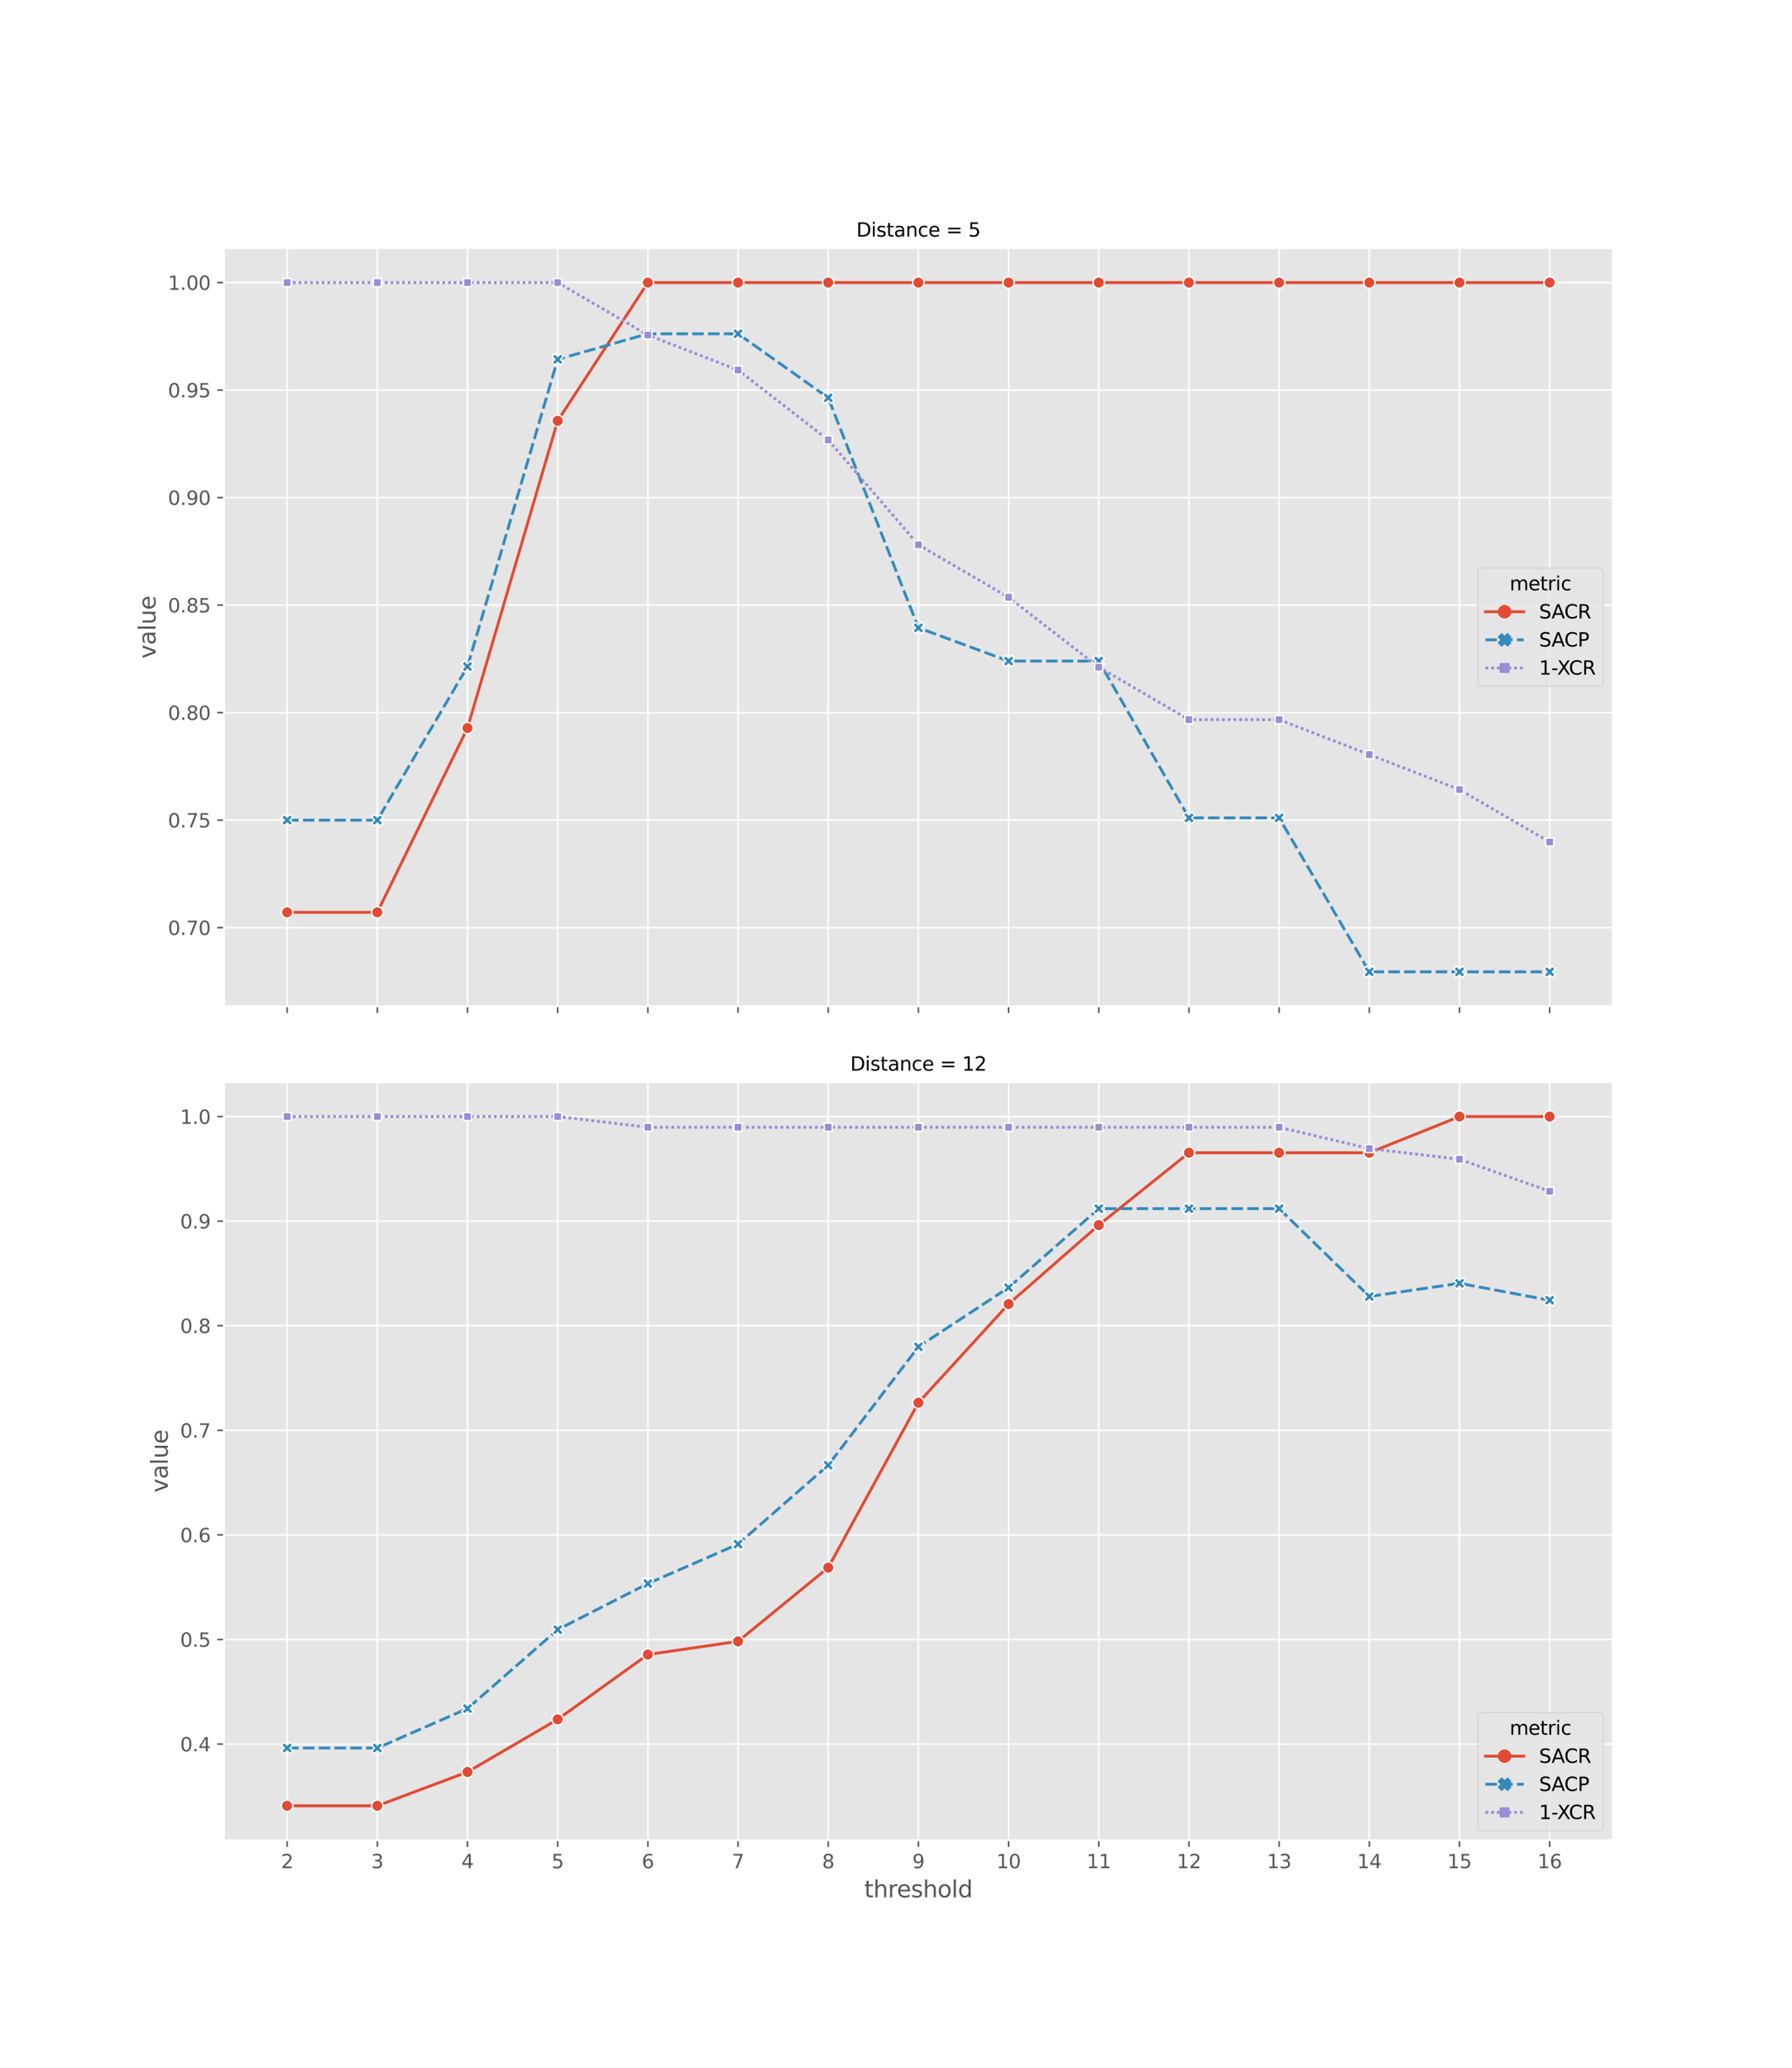 <?xml version="1.0" encoding="utf-8" standalone="no"?>
<!DOCTYPE svg PUBLIC "-//W3C//DTD SVG 1.1//EN"
  "http://www.w3.org/Graphics/SVG/1.1/DTD/svg11.dtd">
<svg xmlns:xlink="http://www.w3.org/1999/xlink" width="936pt" height="1080pt" viewBox="0 0 936 1080" xmlns="http://www.w3.org/2000/svg" version="1.1">
 <defs>
  <style type="text/css">*{stroke-linejoin: round; stroke-linecap: butt}</style>
 </defs>
 <g id="figure_1">
  <g id="patch_1">
   <path d="M 0 1080 
L 936 1080 
L 936 0 
L 0 0 
z
" style="fill: #ffffff"/>
  </g>
  <g id="axes_1">
   <g id="patch_2">
    <path d="M 117 525.6 
L 842.4 525.6 
L 842.4 129.6 
L 117 129.6 
z
" style="fill: #e5e5e5"/>
   </g>
   <g id="matplotlib.axis_1">
    <g id="xtick_1">
     <g id="line2d_1">
      <path d="M 149.973 525.6 
L 149.973 129.6 
" clip-path="url(#peb679e4c31)" style="fill: none; stroke: #ffffff; stroke-width: 0.8; stroke-linecap: square"/>
     </g>
     <g id="line2d_2">
      <defs>
       <path id="mbe57811a62" d="M 0 0 
L 0 3.5 
" style="stroke: #555555; stroke-width: 0.8"/>
      </defs>
      <g>
       <use xlink:href="#mbe57811a62" x="149.973" y="525.6" style="fill: #555555; stroke: #555555; stroke-width: 0.8"/>
      </g>
     </g>
    </g>
    <g id="xtick_2">
     <g id="line2d_3">
      <path d="M 197.077 525.6 
L 197.077 129.6 
" clip-path="url(#peb679e4c31)" style="fill: none; stroke: #ffffff; stroke-width: 0.8; stroke-linecap: square"/>
     </g>
     <g id="line2d_4">
      <g>
       <use xlink:href="#mbe57811a62" x="197.077" y="525.6" style="fill: #555555; stroke: #555555; stroke-width: 0.8"/>
      </g>
     </g>
    </g>
    <g id="xtick_3">
     <g id="line2d_5">
      <path d="M 244.181 525.6 
L 244.181 129.6 
" clip-path="url(#peb679e4c31)" style="fill: none; stroke: #ffffff; stroke-width: 0.8; stroke-linecap: square"/>
     </g>
     <g id="line2d_6">
      <g>
       <use xlink:href="#mbe57811a62" x="244.181" y="525.6" style="fill: #555555; stroke: #555555; stroke-width: 0.8"/>
      </g>
     </g>
    </g>
    <g id="xtick_4">
     <g id="line2d_7">
      <path d="M 291.284 525.6 
L 291.284 129.6 
" clip-path="url(#peb679e4c31)" style="fill: none; stroke: #ffffff; stroke-width: 0.8; stroke-linecap: square"/>
     </g>
     <g id="line2d_8">
      <g>
       <use xlink:href="#mbe57811a62" x="291.284" y="525.6" style="fill: #555555; stroke: #555555; stroke-width: 0.8"/>
      </g>
     </g>
    </g>
    <g id="xtick_5">
     <g id="line2d_9">
      <path d="M 338.388 525.6 
L 338.388 129.6 
" clip-path="url(#peb679e4c31)" style="fill: none; stroke: #ffffff; stroke-width: 0.8; stroke-linecap: square"/>
     </g>
     <g id="line2d_10">
      <g>
       <use xlink:href="#mbe57811a62" x="338.388" y="525.6" style="fill: #555555; stroke: #555555; stroke-width: 0.8"/>
      </g>
     </g>
    </g>
    <g id="xtick_6">
     <g id="line2d_11">
      <path d="M 385.492 525.6 
L 385.492 129.6 
" clip-path="url(#peb679e4c31)" style="fill: none; stroke: #ffffff; stroke-width: 0.8; stroke-linecap: square"/>
     </g>
     <g id="line2d_12">
      <g>
       <use xlink:href="#mbe57811a62" x="385.492" y="525.6" style="fill: #555555; stroke: #555555; stroke-width: 0.8"/>
      </g>
     </g>
    </g>
    <g id="xtick_7">
     <g id="line2d_13">
      <path d="M 432.596 525.6 
L 432.596 129.6 
" clip-path="url(#peb679e4c31)" style="fill: none; stroke: #ffffff; stroke-width: 0.8; stroke-linecap: square"/>
     </g>
     <g id="line2d_14">
      <g>
       <use xlink:href="#mbe57811a62" x="432.596" y="525.6" style="fill: #555555; stroke: #555555; stroke-width: 0.8"/>
      </g>
     </g>
    </g>
    <g id="xtick_8">
     <g id="line2d_15">
      <path d="M 479.7 525.6 
L 479.7 129.6 
" clip-path="url(#peb679e4c31)" style="fill: none; stroke: #ffffff; stroke-width: 0.8; stroke-linecap: square"/>
     </g>
     <g id="line2d_16">
      <g>
       <use xlink:href="#mbe57811a62" x="479.7" y="525.6" style="fill: #555555; stroke: #555555; stroke-width: 0.8"/>
      </g>
     </g>
    </g>
    <g id="xtick_9">
     <g id="line2d_17">
      <path d="M 526.804 525.6 
L 526.804 129.6 
" clip-path="url(#peb679e4c31)" style="fill: none; stroke: #ffffff; stroke-width: 0.8; stroke-linecap: square"/>
     </g>
     <g id="line2d_18">
      <g>
       <use xlink:href="#mbe57811a62" x="526.804" y="525.6" style="fill: #555555; stroke: #555555; stroke-width: 0.8"/>
      </g>
     </g>
    </g>
    <g id="xtick_10">
     <g id="line2d_19">
      <path d="M 573.908 525.6 
L 573.908 129.6 
" clip-path="url(#peb679e4c31)" style="fill: none; stroke: #ffffff; stroke-width: 0.8; stroke-linecap: square"/>
     </g>
     <g id="line2d_20">
      <g>
       <use xlink:href="#mbe57811a62" x="573.908" y="525.6" style="fill: #555555; stroke: #555555; stroke-width: 0.8"/>
      </g>
     </g>
    </g>
    <g id="xtick_11">
     <g id="line2d_21">
      <path d="M 621.012 525.6 
L 621.012 129.6 
" clip-path="url(#peb679e4c31)" style="fill: none; stroke: #ffffff; stroke-width: 0.8; stroke-linecap: square"/>
     </g>
     <g id="line2d_22">
      <g>
       <use xlink:href="#mbe57811a62" x="621.012" y="525.6" style="fill: #555555; stroke: #555555; stroke-width: 0.8"/>
      </g>
     </g>
    </g>
    <g id="xtick_12">
     <g id="line2d_23">
      <path d="M 668.116 525.6 
L 668.116 129.6 
" clip-path="url(#peb679e4c31)" style="fill: none; stroke: #ffffff; stroke-width: 0.8; stroke-linecap: square"/>
     </g>
     <g id="line2d_24">
      <g>
       <use xlink:href="#mbe57811a62" x="668.116" y="525.6" style="fill: #555555; stroke: #555555; stroke-width: 0.8"/>
      </g>
     </g>
    </g>
    <g id="xtick_13">
     <g id="line2d_25">
      <path d="M 715.219 525.6 
L 715.219 129.6 
" clip-path="url(#peb679e4c31)" style="fill: none; stroke: #ffffff; stroke-width: 0.8; stroke-linecap: square"/>
     </g>
     <g id="line2d_26">
      <g>
       <use xlink:href="#mbe57811a62" x="715.219" y="525.6" style="fill: #555555; stroke: #555555; stroke-width: 0.8"/>
      </g>
     </g>
    </g>
    <g id="xtick_14">
     <g id="line2d_27">
      <path d="M 762.323 525.6 
L 762.323 129.6 
" clip-path="url(#peb679e4c31)" style="fill: none; stroke: #ffffff; stroke-width: 0.8; stroke-linecap: square"/>
     </g>
     <g id="line2d_28">
      <g>
       <use xlink:href="#mbe57811a62" x="762.323" y="525.6" style="fill: #555555; stroke: #555555; stroke-width: 0.8"/>
      </g>
     </g>
    </g>
    <g id="xtick_15">
     <g id="line2d_29">
      <path d="M 809.427 525.6 
L 809.427 129.6 
" clip-path="url(#peb679e4c31)" style="fill: none; stroke: #ffffff; stroke-width: 0.8; stroke-linecap: square"/>
     </g>
     <g id="line2d_30">
      <g>
       <use xlink:href="#mbe57811a62" x="809.427" y="525.6" style="fill: #555555; stroke: #555555; stroke-width: 0.8"/>
      </g>
     </g>
    </g>
   </g>
   <g id="matplotlib.axis_2">
    <g id="ytick_1">
     <g id="line2d_31">
      <path d="M 117 484.536 
L 842.4 484.536 
" clip-path="url(#peb679e4c31)" style="fill: none; stroke: #ffffff; stroke-width: 0.8; stroke-linecap: square"/>
     </g>
     <g id="line2d_32">
      <defs>
       <path id="m3bdd115134" d="M 0 0 
L -3.5 0 
" style="stroke: #555555; stroke-width: 0.8"/>
      </defs>
      <g>
       <use xlink:href="#m3bdd115134" x="117" y="484.536" style="fill: #555555; stroke: #555555; stroke-width: 0.8"/>
      </g>
     </g>
     <g id="text_1">
      <!-- 0.70 -->
      <g style="fill: #555555" transform="translate(87.734 488.335)scale(0.1 -0.1)">
       <defs>
        <path id="DejaVuSans-30" d="M 2034 4250 
Q 1547 4250 1301 3770 
Q 1056 3291 1056 2328 
Q 1056 1369 1301 889 
Q 1547 409 2034 409 
Q 2525 409 2770 889 
Q 3016 1369 3016 2328 
Q 3016 3291 2770 3770 
Q 2525 4250 2034 4250 
z
M 2034 4750 
Q 2819 4750 3233 4129 
Q 3647 3509 3647 2328 
Q 3647 1150 3233 529 
Q 2819 -91 2034 -91 
Q 1250 -91 836 529 
Q 422 1150 422 2328 
Q 422 3509 836 4129 
Q 1250 4750 2034 4750 
z
" transform="scale(0.016)"/>
        <path id="DejaVuSans-2e" d="M 684 794 
L 1344 794 
L 1344 0 
L 684 0 
L 684 794 
z
" transform="scale(0.016)"/>
        <path id="DejaVuSans-37" d="M 525 4666 
L 3525 4666 
L 3525 4397 
L 1831 0 
L 1172 0 
L 2766 4134 
L 525 4134 
L 525 4666 
z
" transform="scale(0.016)"/>
       </defs>
       <use xlink:href="#DejaVuSans-30"/>
       <use xlink:href="#DejaVuSans-2e" x="63.623"/>
       <use xlink:href="#DejaVuSans-37" x="95.41"/>
       <use xlink:href="#DejaVuSans-30" x="159.033"/>
      </g>
     </g>
    </g>
    <g id="ytick_2">
     <g id="line2d_33">
      <path d="M 117 428.38 
L 842.4 428.38 
" clip-path="url(#peb679e4c31)" style="fill: none; stroke: #ffffff; stroke-width: 0.8; stroke-linecap: square"/>
     </g>
     <g id="line2d_34">
      <g>
       <use xlink:href="#m3bdd115134" x="117" y="428.38" style="fill: #555555; stroke: #555555; stroke-width: 0.8"/>
      </g>
     </g>
     <g id="text_2">
      <!-- 0.75 -->
      <g style="fill: #555555" transform="translate(87.734 432.179)scale(0.1 -0.1)">
       <defs>
        <path id="DejaVuSans-35" d="M 691 4666 
L 3169 4666 
L 3169 4134 
L 1269 4134 
L 1269 2991 
Q 1406 3038 1543 3061 
Q 1681 3084 1819 3084 
Q 2600 3084 3056 2656 
Q 3513 2228 3513 1497 
Q 3513 744 3044 326 
Q 2575 -91 1722 -91 
Q 1428 -91 1123 -41 
Q 819 9 494 109 
L 494 744 
Q 775 591 1075 516 
Q 1375 441 1709 441 
Q 2250 441 2565 725 
Q 2881 1009 2881 1497 
Q 2881 1984 2565 2268 
Q 2250 2553 1709 2553 
Q 1456 2553 1204 2497 
Q 953 2441 691 2322 
L 691 4666 
z
" transform="scale(0.016)"/>
       </defs>
       <use xlink:href="#DejaVuSans-30"/>
       <use xlink:href="#DejaVuSans-2e" x="63.623"/>
       <use xlink:href="#DejaVuSans-37" x="95.41"/>
       <use xlink:href="#DejaVuSans-35" x="159.033"/>
      </g>
     </g>
    </g>
    <g id="ytick_3">
     <g id="line2d_35">
      <path d="M 117 372.224 
L 842.4 372.224 
" clip-path="url(#peb679e4c31)" style="fill: none; stroke: #ffffff; stroke-width: 0.8; stroke-linecap: square"/>
     </g>
     <g id="line2d_36">
      <g>
       <use xlink:href="#m3bdd115134" x="117" y="372.224" style="fill: #555555; stroke: #555555; stroke-width: 0.8"/>
      </g>
     </g>
     <g id="text_3">
      <!-- 0.80 -->
      <g style="fill: #555555" transform="translate(87.734 376.023)scale(0.1 -0.1)">
       <defs>
        <path id="DejaVuSans-38" d="M 2034 2216 
Q 1584 2216 1326 1975 
Q 1069 1734 1069 1313 
Q 1069 891 1326 650 
Q 1584 409 2034 409 
Q 2484 409 2743 651 
Q 3003 894 3003 1313 
Q 3003 1734 2745 1975 
Q 2488 2216 2034 2216 
z
M 1403 2484 
Q 997 2584 770 2862 
Q 544 3141 544 3541 
Q 544 4100 942 4425 
Q 1341 4750 2034 4750 
Q 2731 4750 3128 4425 
Q 3525 4100 3525 3541 
Q 3525 3141 3298 2862 
Q 3072 2584 2669 2484 
Q 3125 2378 3379 2068 
Q 3634 1759 3634 1313 
Q 3634 634 3220 271 
Q 2806 -91 2034 -91 
Q 1263 -91 848 271 
Q 434 634 434 1313 
Q 434 1759 690 2068 
Q 947 2378 1403 2484 
z
M 1172 3481 
Q 1172 3119 1398 2916 
Q 1625 2713 2034 2713 
Q 2441 2713 2670 2916 
Q 2900 3119 2900 3481 
Q 2900 3844 2670 4047 
Q 2441 4250 2034 4250 
Q 1625 4250 1398 4047 
Q 1172 3844 1172 3481 
z
" transform="scale(0.016)"/>
       </defs>
       <use xlink:href="#DejaVuSans-30"/>
       <use xlink:href="#DejaVuSans-2e" x="63.623"/>
       <use xlink:href="#DejaVuSans-38" x="95.41"/>
       <use xlink:href="#DejaVuSans-30" x="159.033"/>
      </g>
     </g>
    </g>
    <g id="ytick_4">
     <g id="line2d_37">
      <path d="M 117 316.068 
L 842.4 316.068 
" clip-path="url(#peb679e4c31)" style="fill: none; stroke: #ffffff; stroke-width: 0.8; stroke-linecap: square"/>
     </g>
     <g id="line2d_38">
      <g>
       <use xlink:href="#m3bdd115134" x="117" y="316.068" style="fill: #555555; stroke: #555555; stroke-width: 0.8"/>
      </g>
     </g>
     <g id="text_4">
      <!-- 0.85 -->
      <g style="fill: #555555" transform="translate(87.734 319.867)scale(0.1 -0.1)">
       <use xlink:href="#DejaVuSans-30"/>
       <use xlink:href="#DejaVuSans-2e" x="63.623"/>
       <use xlink:href="#DejaVuSans-38" x="95.41"/>
       <use xlink:href="#DejaVuSans-35" x="159.033"/>
      </g>
     </g>
    </g>
    <g id="ytick_5">
     <g id="line2d_39">
      <path d="M 117 259.912 
L 842.4 259.912 
" clip-path="url(#peb679e4c31)" style="fill: none; stroke: #ffffff; stroke-width: 0.8; stroke-linecap: square"/>
     </g>
     <g id="line2d_40">
      <g>
       <use xlink:href="#m3bdd115134" x="117" y="259.912" style="fill: #555555; stroke: #555555; stroke-width: 0.8"/>
      </g>
     </g>
     <g id="text_5">
      <!-- 0.90 -->
      <g style="fill: #555555" transform="translate(87.734 263.711)scale(0.1 -0.1)">
       <defs>
        <path id="DejaVuSans-39" d="M 703 97 
L 703 672 
Q 941 559 1184 500 
Q 1428 441 1663 441 
Q 2288 441 2617 861 
Q 2947 1281 2994 2138 
Q 2813 1869 2534 1725 
Q 2256 1581 1919 1581 
Q 1219 1581 811 2004 
Q 403 2428 403 3163 
Q 403 3881 828 4315 
Q 1253 4750 1959 4750 
Q 2769 4750 3195 4129 
Q 3622 3509 3622 2328 
Q 3622 1225 3098 567 
Q 2575 -91 1691 -91 
Q 1453 -91 1209 -44 
Q 966 3 703 97 
z
M 1959 2075 
Q 2384 2075 2632 2365 
Q 2881 2656 2881 3163 
Q 2881 3666 2632 3958 
Q 2384 4250 1959 4250 
Q 1534 4250 1286 3958 
Q 1038 3666 1038 3163 
Q 1038 2656 1286 2365 
Q 1534 2075 1959 2075 
z
" transform="scale(0.016)"/>
       </defs>
       <use xlink:href="#DejaVuSans-30"/>
       <use xlink:href="#DejaVuSans-2e" x="63.623"/>
       <use xlink:href="#DejaVuSans-39" x="95.41"/>
       <use xlink:href="#DejaVuSans-30" x="159.033"/>
      </g>
     </g>
    </g>
    <g id="ytick_6">
     <g id="line2d_41">
      <path d="M 117 203.756 
L 842.4 203.756 
" clip-path="url(#peb679e4c31)" style="fill: none; stroke: #ffffff; stroke-width: 0.8; stroke-linecap: square"/>
     </g>
     <g id="line2d_42">
      <g>
       <use xlink:href="#m3bdd115134" x="117" y="203.756" style="fill: #555555; stroke: #555555; stroke-width: 0.8"/>
      </g>
     </g>
     <g id="text_6">
      <!-- 0.95 -->
      <g style="fill: #555555" transform="translate(87.734 207.555)scale(0.1 -0.1)">
       <use xlink:href="#DejaVuSans-30"/>
       <use xlink:href="#DejaVuSans-2e" x="63.623"/>
       <use xlink:href="#DejaVuSans-39" x="95.41"/>
       <use xlink:href="#DejaVuSans-35" x="159.033"/>
      </g>
     </g>
    </g>
    <g id="ytick_7">
     <g id="line2d_43">
      <path d="M 117 147.6 
L 842.4 147.6 
" clip-path="url(#peb679e4c31)" style="fill: none; stroke: #ffffff; stroke-width: 0.8; stroke-linecap: square"/>
     </g>
     <g id="line2d_44">
      <g>
       <use xlink:href="#m3bdd115134" x="117" y="147.6" style="fill: #555555; stroke: #555555; stroke-width: 0.8"/>
      </g>
     </g>
     <g id="text_7">
      <!-- 1.00 -->
      <g style="fill: #555555" transform="translate(87.734 151.399)scale(0.1 -0.1)">
       <defs>
        <path id="DejaVuSans-31" d="M 794 531 
L 1825 531 
L 1825 4091 
L 703 3866 
L 703 4441 
L 1819 4666 
L 2450 4666 
L 2450 531 
L 3481 531 
L 3481 0 
L 794 0 
L 794 531 
z
" transform="scale(0.016)"/>
       </defs>
       <use xlink:href="#DejaVuSans-31"/>
       <use xlink:href="#DejaVuSans-2e" x="63.623"/>
       <use xlink:href="#DejaVuSans-30" x="95.41"/>
       <use xlink:href="#DejaVuSans-30" x="159.033"/>
      </g>
     </g>
    </g>
    <g id="text_8">
     <!-- value -->
     <g style="fill: #555555" transform="translate(81.239 343.989)rotate(-90)scale(0.12 -0.12)">
      <defs>
       <path id="DejaVuSans-76" d="M 191 3500 
L 800 3500 
L 1894 563 
L 2988 3500 
L 3597 3500 
L 2284 0 
L 1503 0 
L 191 3500 
z
" transform="scale(0.016)"/>
       <path id="DejaVuSans-61" d="M 2194 1759 
Q 1497 1759 1228 1600 
Q 959 1441 959 1056 
Q 959 750 1161 570 
Q 1363 391 1709 391 
Q 2188 391 2477 730 
Q 2766 1069 2766 1631 
L 2766 1759 
L 2194 1759 
z
M 3341 1997 
L 3341 0 
L 2766 0 
L 2766 531 
Q 2569 213 2275 61 
Q 1981 -91 1556 -91 
Q 1019 -91 701 211 
Q 384 513 384 1019 
Q 384 1609 779 1909 
Q 1175 2209 1959 2209 
L 2766 2209 
L 2766 2266 
Q 2766 2663 2505 2880 
Q 2244 3097 1772 3097 
Q 1472 3097 1187 3025 
Q 903 2953 641 2809 
L 641 3341 
Q 956 3463 1253 3523 
Q 1550 3584 1831 3584 
Q 2591 3584 2966 3190 
Q 3341 2797 3341 1997 
z
" transform="scale(0.016)"/>
       <path id="DejaVuSans-6c" d="M 603 4863 
L 1178 4863 
L 1178 0 
L 603 0 
L 603 4863 
z
" transform="scale(0.016)"/>
       <path id="DejaVuSans-75" d="M 544 1381 
L 544 3500 
L 1119 3500 
L 1119 1403 
Q 1119 906 1312 657 
Q 1506 409 1894 409 
Q 2359 409 2629 706 
Q 2900 1003 2900 1516 
L 2900 3500 
L 3475 3500 
L 3475 0 
L 2900 0 
L 2900 538 
Q 2691 219 2414 64 
Q 2138 -91 1772 -91 
Q 1169 -91 856 284 
Q 544 659 544 1381 
z
M 1991 3584 
L 1991 3584 
z
" transform="scale(0.016)"/>
       <path id="DejaVuSans-65" d="M 3597 1894 
L 3597 1613 
L 953 1613 
Q 991 1019 1311 708 
Q 1631 397 2203 397 
Q 2534 397 2845 478 
Q 3156 559 3463 722 
L 3463 178 
Q 3153 47 2828 -22 
Q 2503 -91 2169 -91 
Q 1331 -91 842 396 
Q 353 884 353 1716 
Q 353 2575 817 3079 
Q 1281 3584 2069 3584 
Q 2775 3584 3186 3129 
Q 3597 2675 3597 1894 
z
M 3022 2063 
Q 3016 2534 2758 2815 
Q 2500 3097 2075 3097 
Q 1594 3097 1305 2825 
Q 1016 2553 972 2059 
L 3022 2063 
z
" transform="scale(0.016)"/>
      </defs>
      <use xlink:href="#DejaVuSans-76"/>
      <use xlink:href="#DejaVuSans-61" x="59.18"/>
      <use xlink:href="#DejaVuSans-6c" x="120.459"/>
      <use xlink:href="#DejaVuSans-75" x="148.242"/>
      <use xlink:href="#DejaVuSans-65" x="211.621"/>
     </g>
    </g>
   </g>
   <g id="line2d_45">
    <path d="M 149.973 476.514 
L 197.077 476.514 
L 244.181 380.246 
L 291.284 219.801 
L 338.388 147.6 
L 385.492 147.6 
L 432.596 147.6 
L 479.7 147.6 
L 526.804 147.6 
L 573.908 147.6 
L 621.012 147.6 
L 668.116 147.6 
L 715.219 147.6 
L 762.323 147.6 
L 809.427 147.6 
" clip-path="url(#peb679e4c31)" style="fill: none; stroke: #e24a33; stroke-width: 1.5; stroke-linecap: square"/>
    <defs>
     <path id="m9a9604642c" d="M 0 3 
C 0.796 3 1.559 2.684 2.121 2.121 
C 2.684 1.559 3 0.796 3 0 
C 3 -0.796 2.684 -1.559 2.121 -2.121 
C 1.559 -2.684 0.796 -3 0 -3 
C -0.796 -3 -1.559 -2.684 -2.121 -2.121 
C -2.684 -1.559 -3 -0.796 -3 0 
C -3 0.796 -2.684 1.559 -2.121 2.121 
C -1.559 2.684 -0.796 3 0 3 
z
" style="stroke: #ffffff; stroke-width: 0.75"/>
    </defs>
    <g clip-path="url(#peb679e4c31)">
     <use xlink:href="#m9a9604642c" x="149.973" y="476.514" style="fill: #e24a33; stroke: #ffffff; stroke-width: 0.75"/>
     <use xlink:href="#m9a9604642c" x="197.077" y="476.514" style="fill: #e24a33; stroke: #ffffff; stroke-width: 0.75"/>
     <use xlink:href="#m9a9604642c" x="244.181" y="380.246" style="fill: #e24a33; stroke: #ffffff; stroke-width: 0.75"/>
     <use xlink:href="#m9a9604642c" x="291.284" y="219.801" style="fill: #e24a33; stroke: #ffffff; stroke-width: 0.75"/>
     <use xlink:href="#m9a9604642c" x="338.388" y="147.6" style="fill: #e24a33; stroke: #ffffff; stroke-width: 0.75"/>
     <use xlink:href="#m9a9604642c" x="385.492" y="147.6" style="fill: #e24a33; stroke: #ffffff; stroke-width: 0.75"/>
     <use xlink:href="#m9a9604642c" x="432.596" y="147.6" style="fill: #e24a33; stroke: #ffffff; stroke-width: 0.75"/>
     <use xlink:href="#m9a9604642c" x="479.7" y="147.6" style="fill: #e24a33; stroke: #ffffff; stroke-width: 0.75"/>
     <use xlink:href="#m9a9604642c" x="526.804" y="147.6" style="fill: #e24a33; stroke: #ffffff; stroke-width: 0.75"/>
     <use xlink:href="#m9a9604642c" x="573.908" y="147.6" style="fill: #e24a33; stroke: #ffffff; stroke-width: 0.75"/>
     <use xlink:href="#m9a9604642c" x="621.012" y="147.6" style="fill: #e24a33; stroke: #ffffff; stroke-width: 0.75"/>
     <use xlink:href="#m9a9604642c" x="668.116" y="147.6" style="fill: #e24a33; stroke: #ffffff; stroke-width: 0.75"/>
     <use xlink:href="#m9a9604642c" x="715.219" y="147.6" style="fill: #e24a33; stroke: #ffffff; stroke-width: 0.75"/>
     <use xlink:href="#m9a9604642c" x="762.323" y="147.6" style="fill: #e24a33; stroke: #ffffff; stroke-width: 0.75"/>
     <use xlink:href="#m9a9604642c" x="809.427" y="147.6" style="fill: #e24a33; stroke: #ffffff; stroke-width: 0.75"/>
    </g>
   </g>
   <g id="line2d_46">
    <path d="M 149.973 428.38 
L 197.077 428.38 
L 244.181 348.157 
L 291.284 187.711 
L 338.388 174.341 
L 385.492 174.341 
L 432.596 207.767 
L 479.7 327.91 
L 526.804 345.292 
L 573.908 345.292 
L 621.012 427.186 
L 668.116 427.186 
L 715.219 507.6 
L 762.323 507.6 
L 809.427 507.6 
" clip-path="url(#peb679e4c31)" style="fill: none; stroke-dasharray: 6,2.25; stroke-dashoffset: 0; stroke: #348abd; stroke-width: 1.5"/>
    <defs>
     <path id="m421034785b" d="M -1.5 3 
L 0 1.5 
L 1.5 3 
L 3 1.5 
L 1.5 0 
L 3 -1.5 
L 1.5 -3 
L 0 -1.5 
L -1.5 -3 
L -3 -1.5 
L -1.5 0 
L -3 1.5 
z
" style="stroke: #ffffff; stroke-width: 0.75; stroke-linejoin: miter"/>
    </defs>
    <g clip-path="url(#peb679e4c31)">
     <use xlink:href="#m421034785b" x="149.973" y="428.38" style="fill: #348abd; stroke: #ffffff; stroke-width: 0.75; stroke-linejoin: miter"/>
     <use xlink:href="#m421034785b" x="197.077" y="428.38" style="fill: #348abd; stroke: #ffffff; stroke-width: 0.75; stroke-linejoin: miter"/>
     <use xlink:href="#m421034785b" x="244.181" y="348.157" style="fill: #348abd; stroke: #ffffff; stroke-width: 0.75; stroke-linejoin: miter"/>
     <use xlink:href="#m421034785b" x="291.284" y="187.711" style="fill: #348abd; stroke: #ffffff; stroke-width: 0.75; stroke-linejoin: miter"/>
     <use xlink:href="#m421034785b" x="338.388" y="174.341" style="fill: #348abd; stroke: #ffffff; stroke-width: 0.75; stroke-linejoin: miter"/>
     <use xlink:href="#m421034785b" x="385.492" y="174.341" style="fill: #348abd; stroke: #ffffff; stroke-width: 0.75; stroke-linejoin: miter"/>
     <use xlink:href="#m421034785b" x="432.596" y="207.767" style="fill: #348abd; stroke: #ffffff; stroke-width: 0.75; stroke-linejoin: miter"/>
     <use xlink:href="#m421034785b" x="479.7" y="327.91" style="fill: #348abd; stroke: #ffffff; stroke-width: 0.75; stroke-linejoin: miter"/>
     <use xlink:href="#m421034785b" x="526.804" y="345.292" style="fill: #348abd; stroke: #ffffff; stroke-width: 0.75; stroke-linejoin: miter"/>
     <use xlink:href="#m421034785b" x="573.908" y="345.292" style="fill: #348abd; stroke: #ffffff; stroke-width: 0.75; stroke-linejoin: miter"/>
     <use xlink:href="#m421034785b" x="621.012" y="427.186" style="fill: #348abd; stroke: #ffffff; stroke-width: 0.75; stroke-linejoin: miter"/>
     <use xlink:href="#m421034785b" x="668.116" y="427.186" style="fill: #348abd; stroke: #ffffff; stroke-width: 0.75; stroke-linejoin: miter"/>
     <use xlink:href="#m421034785b" x="715.219" y="507.6" style="fill: #348abd; stroke: #ffffff; stroke-width: 0.75; stroke-linejoin: miter"/>
     <use xlink:href="#m421034785b" x="762.323" y="507.6" style="fill: #348abd; stroke: #ffffff; stroke-width: 0.75; stroke-linejoin: miter"/>
     <use xlink:href="#m421034785b" x="809.427" y="507.6" style="fill: #348abd; stroke: #ffffff; stroke-width: 0.75; stroke-linejoin: miter"/>
    </g>
   </g>
   <g id="line2d_47">
    <path d="M 149.973 147.6 
L 197.077 147.6 
L 244.181 147.6 
L 291.284 147.6 
L 338.388 174.993 
L 385.492 193.255 
L 432.596 229.779 
L 479.7 284.566 
L 526.804 311.959 
L 573.908 348.483 
L 621.012 375.876 
L 668.116 375.876 
L 715.219 394.138 
L 762.323 412.401 
L 809.427 439.794 
" clip-path="url(#peb679e4c31)" style="fill: none; stroke-dasharray: 1.5,1.5; stroke-dashoffset: 0; stroke: #988ed5; stroke-width: 1.5"/>
    <defs>
     <path id="m3f10ab219e" d="M -2.121 -2.121 
L -2.121 2.121 
L 2.121 2.121 
L 2.121 -2.121 
z
" style="stroke: #ffffff; stroke-width: 0.75; stroke-linejoin: miter"/>
    </defs>
    <g clip-path="url(#peb679e4c31)">
     <use xlink:href="#m3f10ab219e" x="149.973" y="147.6" style="fill: #988ed5; stroke: #ffffff; stroke-width: 0.75; stroke-linejoin: miter"/>
     <use xlink:href="#m3f10ab219e" x="197.077" y="147.6" style="fill: #988ed5; stroke: #ffffff; stroke-width: 0.75; stroke-linejoin: miter"/>
     <use xlink:href="#m3f10ab219e" x="244.181" y="147.6" style="fill: #988ed5; stroke: #ffffff; stroke-width: 0.75; stroke-linejoin: miter"/>
     <use xlink:href="#m3f10ab219e" x="291.284" y="147.6" style="fill: #988ed5; stroke: #ffffff; stroke-width: 0.75; stroke-linejoin: miter"/>
     <use xlink:href="#m3f10ab219e" x="338.388" y="174.993" style="fill: #988ed5; stroke: #ffffff; stroke-width: 0.75; stroke-linejoin: miter"/>
     <use xlink:href="#m3f10ab219e" x="385.492" y="193.255" style="fill: #988ed5; stroke: #ffffff; stroke-width: 0.75; stroke-linejoin: miter"/>
     <use xlink:href="#m3f10ab219e" x="432.596" y="229.779" style="fill: #988ed5; stroke: #ffffff; stroke-width: 0.75; stroke-linejoin: miter"/>
     <use xlink:href="#m3f10ab219e" x="479.7" y="284.566" style="fill: #988ed5; stroke: #ffffff; stroke-width: 0.75; stroke-linejoin: miter"/>
     <use xlink:href="#m3f10ab219e" x="526.804" y="311.959" style="fill: #988ed5; stroke: #ffffff; stroke-width: 0.75; stroke-linejoin: miter"/>
     <use xlink:href="#m3f10ab219e" x="573.908" y="348.483" style="fill: #988ed5; stroke: #ffffff; stroke-width: 0.75; stroke-linejoin: miter"/>
     <use xlink:href="#m3f10ab219e" x="621.012" y="375.876" style="fill: #988ed5; stroke: #ffffff; stroke-width: 0.75; stroke-linejoin: miter"/>
     <use xlink:href="#m3f10ab219e" x="668.116" y="375.876" style="fill: #988ed5; stroke: #ffffff; stroke-width: 0.75; stroke-linejoin: miter"/>
     <use xlink:href="#m3f10ab219e" x="715.219" y="394.138" style="fill: #988ed5; stroke: #ffffff; stroke-width: 0.75; stroke-linejoin: miter"/>
     <use xlink:href="#m3f10ab219e" x="762.323" y="412.401" style="fill: #988ed5; stroke: #ffffff; stroke-width: 0.75; stroke-linejoin: miter"/>
     <use xlink:href="#m3f10ab219e" x="809.427" y="439.794" style="fill: #988ed5; stroke: #ffffff; stroke-width: 0.75; stroke-linejoin: miter"/>
    </g>
   </g>
   <g id="line2d_48"/>
   <g id="line2d_49"/>
   <g id="line2d_50"/>
   <g id="patch_3">
    <path d="M 117 525.6 
L 117 129.6 
" style="fill: none; stroke: #ffffff; stroke-linejoin: miter; stroke-linecap: square"/>
   </g>
   <g id="patch_4">
    <path d="M 842.4 525.6 
L 842.4 129.6 
" style="fill: none; stroke: #ffffff; stroke-linejoin: miter; stroke-linecap: square"/>
   </g>
   <g id="patch_5">
    <path d="M 117 525.6 
L 842.4 525.6 
" style="fill: none; stroke: #ffffff; stroke-linejoin: miter; stroke-linecap: square"/>
   </g>
   <g id="patch_6">
    <path d="M 117 129.6 
L 842.4 129.6 
" style="fill: none; stroke: #ffffff; stroke-linejoin: miter; stroke-linecap: square"/>
   </g>
   <g id="text_9">
    <!-- Distance = 5 -->
    <g transform="translate(447.288 123.6)scale(0.1 -0.1)">
     <defs>
      <path id="DejaVuSans-44" d="M 1259 4147 
L 1259 519 
L 2022 519 
Q 2988 519 3436 956 
Q 3884 1394 3884 2338 
Q 3884 3275 3436 3711 
Q 2988 4147 2022 4147 
L 1259 4147 
z
M 628 4666 
L 1925 4666 
Q 3281 4666 3915 4102 
Q 4550 3538 4550 2338 
Q 4550 1131 3912 565 
Q 3275 0 1925 0 
L 628 0 
L 628 4666 
z
" transform="scale(0.016)"/>
      <path id="DejaVuSans-69" d="M 603 3500 
L 1178 3500 
L 1178 0 
L 603 0 
L 603 3500 
z
M 603 4863 
L 1178 4863 
L 1178 4134 
L 603 4134 
L 603 4863 
z
" transform="scale(0.016)"/>
      <path id="DejaVuSans-73" d="M 2834 3397 
L 2834 2853 
Q 2591 2978 2328 3040 
Q 2066 3103 1784 3103 
Q 1356 3103 1142 2972 
Q 928 2841 928 2578 
Q 928 2378 1081 2264 
Q 1234 2150 1697 2047 
L 1894 2003 
Q 2506 1872 2764 1633 
Q 3022 1394 3022 966 
Q 3022 478 2636 193 
Q 2250 -91 1575 -91 
Q 1294 -91 989 -36 
Q 684 19 347 128 
L 347 722 
Q 666 556 975 473 
Q 1284 391 1588 391 
Q 1994 391 2212 530 
Q 2431 669 2431 922 
Q 2431 1156 2273 1281 
Q 2116 1406 1581 1522 
L 1381 1569 
Q 847 1681 609 1914 
Q 372 2147 372 2553 
Q 372 3047 722 3315 
Q 1072 3584 1716 3584 
Q 2034 3584 2315 3537 
Q 2597 3491 2834 3397 
z
" transform="scale(0.016)"/>
      <path id="DejaVuSans-74" d="M 1172 4494 
L 1172 3500 
L 2356 3500 
L 2356 3053 
L 1172 3053 
L 1172 1153 
Q 1172 725 1289 603 
Q 1406 481 1766 481 
L 2356 481 
L 2356 0 
L 1766 0 
Q 1100 0 847 248 
Q 594 497 594 1153 
L 594 3053 
L 172 3053 
L 172 3500 
L 594 3500 
L 594 4494 
L 1172 4494 
z
" transform="scale(0.016)"/>
      <path id="DejaVuSans-6e" d="M 3513 2113 
L 3513 0 
L 2938 0 
L 2938 2094 
Q 2938 2591 2744 2837 
Q 2550 3084 2163 3084 
Q 1697 3084 1428 2787 
Q 1159 2491 1159 1978 
L 1159 0 
L 581 0 
L 581 3500 
L 1159 3500 
L 1159 2956 
Q 1366 3272 1645 3428 
Q 1925 3584 2291 3584 
Q 2894 3584 3203 3211 
Q 3513 2838 3513 2113 
z
" transform="scale(0.016)"/>
      <path id="DejaVuSans-63" d="M 3122 3366 
L 3122 2828 
Q 2878 2963 2633 3030 
Q 2388 3097 2138 3097 
Q 1578 3097 1268 2742 
Q 959 2388 959 1747 
Q 959 1106 1268 751 
Q 1578 397 2138 397 
Q 2388 397 2633 464 
Q 2878 531 3122 666 
L 3122 134 
Q 2881 22 2623 -34 
Q 2366 -91 2075 -91 
Q 1284 -91 818 406 
Q 353 903 353 1747 
Q 353 2603 823 3093 
Q 1294 3584 2113 3584 
Q 2378 3584 2631 3529 
Q 2884 3475 3122 3366 
z
" transform="scale(0.016)"/>
      <path id="DejaVuSans-20" transform="scale(0.016)"/>
      <path id="DejaVuSans-3d" d="M 678 2906 
L 4684 2906 
L 4684 2381 
L 678 2381 
L 678 2906 
z
M 678 1631 
L 4684 1631 
L 4684 1100 
L 678 1100 
L 678 1631 
z
" transform="scale(0.016)"/>
     </defs>
     <use xlink:href="#DejaVuSans-44"/>
     <use xlink:href="#DejaVuSans-69" x="77.002"/>
     <use xlink:href="#DejaVuSans-73" x="104.785"/>
     <use xlink:href="#DejaVuSans-74" x="156.885"/>
     <use xlink:href="#DejaVuSans-61" x="196.094"/>
     <use xlink:href="#DejaVuSans-6e" x="257.373"/>
     <use xlink:href="#DejaVuSans-63" x="320.752"/>
     <use xlink:href="#DejaVuSans-65" x="375.732"/>
     <use xlink:href="#DejaVuSans-20" x="437.256"/>
     <use xlink:href="#DejaVuSans-3d" x="469.043"/>
     <use xlink:href="#DejaVuSans-20" x="552.832"/>
     <use xlink:href="#DejaVuSans-35" x="584.619"/>
    </g>
   </g>
   <g id="legend_1">
    <g id="patch_7">
     <path d="M 773.873 358.456 
L 835.4 358.456 
Q 837.4 358.456 837.4 356.456 
L 837.4 298.744 
Q 837.4 296.744 835.4 296.744 
L 773.873 296.744 
Q 771.873 296.744 771.873 298.744 
L 771.873 356.456 
Q 771.873 358.456 773.873 358.456 
z
" style="fill: #e5e5e5; opacity: 0.8; stroke: #cccccc; stroke-width: 0.5; stroke-linejoin: miter"/>
    </g>
    <g id="text_10">
     <!-- metric -->
     <g transform="translate(788.536 308.342)scale(0.1 -0.1)">
      <defs>
       <path id="DejaVuSans-6d" d="M 3328 2828 
Q 3544 3216 3844 3400 
Q 4144 3584 4550 3584 
Q 5097 3584 5394 3201 
Q 5691 2819 5691 2113 
L 5691 0 
L 5113 0 
L 5113 2094 
Q 5113 2597 4934 2840 
Q 4756 3084 4391 3084 
Q 3944 3084 3684 2787 
Q 3425 2491 3425 1978 
L 3425 0 
L 2847 0 
L 2847 2094 
Q 2847 2600 2669 2842 
Q 2491 3084 2119 3084 
Q 1678 3084 1418 2786 
Q 1159 2488 1159 1978 
L 1159 0 
L 581 0 
L 581 3500 
L 1159 3500 
L 1159 2956 
Q 1356 3278 1631 3431 
Q 1906 3584 2284 3584 
Q 2666 3584 2933 3390 
Q 3200 3197 3328 2828 
z
" transform="scale(0.016)"/>
       <path id="DejaVuSans-72" d="M 2631 2963 
Q 2534 3019 2420 3045 
Q 2306 3072 2169 3072 
Q 1681 3072 1420 2755 
Q 1159 2438 1159 1844 
L 1159 0 
L 581 0 
L 581 3500 
L 1159 3500 
L 1159 2956 
Q 1341 3275 1631 3429 
Q 1922 3584 2338 3584 
Q 2397 3584 2469 3576 
Q 2541 3569 2628 3553 
L 2631 2963 
z
" transform="scale(0.016)"/>
      </defs>
      <use xlink:href="#DejaVuSans-6d"/>
      <use xlink:href="#DejaVuSans-65" x="97.412"/>
      <use xlink:href="#DejaVuSans-74" x="158.936"/>
      <use xlink:href="#DejaVuSans-72" x="198.145"/>
      <use xlink:href="#DejaVuSans-69" x="239.258"/>
      <use xlink:href="#DejaVuSans-63" x="267.041"/>
     </g>
    </g>
    <g id="line2d_51">
     <path d="M 775.873 319.52 
L 785.873 319.52 
L 795.873 319.52 
" style="fill: none; stroke: #e24a33; stroke-width: 1.5; stroke-linecap: square"/>
     <defs>
      <path id="m237c527619" d="M 0 3 
C 0.796 3 1.559 2.684 2.121 2.121 
C 2.684 1.559 3 0.796 3 0 
C 3 -0.796 2.684 -1.559 2.121 -2.121 
C 1.559 -2.684 0.796 -3 0 -3 
C -0.796 -3 -1.559 -2.684 -2.121 -2.121 
C -2.684 -1.559 -3 -0.796 -3 0 
C -3 0.796 -2.684 1.559 -2.121 2.121 
C -1.559 2.684 -0.796 3 0 3 
z
" style="stroke: #e24a33"/>
     </defs>
     <g>
      <use xlink:href="#m237c527619" x="785.873" y="319.52" style="fill: #e24a33; stroke: #e24a33"/>
     </g>
    </g>
    <g id="text_11">
     <!-- SACR -->
     <g transform="translate(803.873 323.02)scale(0.1 -0.1)">
      <defs>
       <path id="DejaVuSans-53" d="M 3425 4513 
L 3425 3897 
Q 3066 4069 2747 4153 
Q 2428 4238 2131 4238 
Q 1616 4238 1336 4038 
Q 1056 3838 1056 3469 
Q 1056 3159 1242 3001 
Q 1428 2844 1947 2747 
L 2328 2669 
Q 3034 2534 3370 2195 
Q 3706 1856 3706 1288 
Q 3706 609 3251 259 
Q 2797 -91 1919 -91 
Q 1588 -91 1214 -16 
Q 841 59 441 206 
L 441 856 
Q 825 641 1194 531 
Q 1563 422 1919 422 
Q 2459 422 2753 634 
Q 3047 847 3047 1241 
Q 3047 1584 2836 1778 
Q 2625 1972 2144 2069 
L 1759 2144 
Q 1053 2284 737 2584 
Q 422 2884 422 3419 
Q 422 4038 858 4394 
Q 1294 4750 2059 4750 
Q 2388 4750 2728 4690 
Q 3069 4631 3425 4513 
z
" transform="scale(0.016)"/>
       <path id="DejaVuSans-41" d="M 2188 4044 
L 1331 1722 
L 3047 1722 
L 2188 4044 
z
M 1831 4666 
L 2547 4666 
L 4325 0 
L 3669 0 
L 3244 1197 
L 1141 1197 
L 716 0 
L 50 0 
L 1831 4666 
z
" transform="scale(0.016)"/>
       <path id="DejaVuSans-43" d="M 4122 4306 
L 4122 3641 
Q 3803 3938 3442 4084 
Q 3081 4231 2675 4231 
Q 1875 4231 1450 3742 
Q 1025 3253 1025 2328 
Q 1025 1406 1450 917 
Q 1875 428 2675 428 
Q 3081 428 3442 575 
Q 3803 722 4122 1019 
L 4122 359 
Q 3791 134 3420 21 
Q 3050 -91 2638 -91 
Q 1578 -91 968 557 
Q 359 1206 359 2328 
Q 359 3453 968 4101 
Q 1578 4750 2638 4750 
Q 3056 4750 3426 4639 
Q 3797 4528 4122 4306 
z
" transform="scale(0.016)"/>
       <path id="DejaVuSans-52" d="M 2841 2188 
Q 3044 2119 3236 1894 
Q 3428 1669 3622 1275 
L 4263 0 
L 3584 0 
L 2988 1197 
Q 2756 1666 2539 1819 
Q 2322 1972 1947 1972 
L 1259 1972 
L 1259 0 
L 628 0 
L 628 4666 
L 2053 4666 
Q 2853 4666 3247 4331 
Q 3641 3997 3641 3322 
Q 3641 2881 3436 2590 
Q 3231 2300 2841 2188 
z
M 1259 4147 
L 1259 2491 
L 2053 2491 
Q 2509 2491 2742 2702 
Q 2975 2913 2975 3322 
Q 2975 3731 2742 3939 
Q 2509 4147 2053 4147 
L 1259 4147 
z
" transform="scale(0.016)"/>
      </defs>
      <use xlink:href="#DejaVuSans-53"/>
      <use xlink:href="#DejaVuSans-41" x="65.352"/>
      <use xlink:href="#DejaVuSans-43" x="132.01"/>
      <use xlink:href="#DejaVuSans-52" x="201.834"/>
     </g>
    </g>
    <g id="line2d_52">
     <path d="M 775.873 334.198 
L 785.873 334.198 
L 795.873 334.198 
" style="fill: none; stroke-dasharray: 6,2.25; stroke-dashoffset: 0; stroke: #348abd; stroke-width: 1.5"/>
     <defs>
      <path id="ma1b408ec8a" d="M -1.5 3 
L 0 1.5 
L 1.5 3 
L 3 1.5 
L 1.5 0 
L 3 -1.5 
L 1.5 -3 
L 0 -1.5 
L -1.5 -3 
L -3 -1.5 
L -1.5 0 
L -3 1.5 
z
" style="stroke: #348abd; stroke-linejoin: miter"/>
     </defs>
     <g>
      <use xlink:href="#ma1b408ec8a" x="785.873" y="334.198" style="fill: #348abd; stroke: #348abd; stroke-linejoin: miter"/>
     </g>
    </g>
    <g id="text_12">
     <!-- SACP -->
     <g transform="translate(803.873 337.698)scale(0.1 -0.1)">
      <defs>
       <path id="DejaVuSans-50" d="M 1259 4147 
L 1259 2394 
L 2053 2394 
Q 2494 2394 2734 2622 
Q 2975 2850 2975 3272 
Q 2975 3691 2734 3919 
Q 2494 4147 2053 4147 
L 1259 4147 
z
M 628 4666 
L 2053 4666 
Q 2838 4666 3239 4311 
Q 3641 3956 3641 3272 
Q 3641 2581 3239 2228 
Q 2838 1875 2053 1875 
L 1259 1875 
L 1259 0 
L 628 0 
L 628 4666 
z
" transform="scale(0.016)"/>
      </defs>
      <use xlink:href="#DejaVuSans-53"/>
      <use xlink:href="#DejaVuSans-41" x="65.352"/>
      <use xlink:href="#DejaVuSans-43" x="132.01"/>
      <use xlink:href="#DejaVuSans-50" x="201.834"/>
     </g>
    </g>
    <g id="line2d_53">
     <path d="M 775.873 348.877 
L 785.873 348.877 
L 795.873 348.877 
" style="fill: none; stroke-dasharray: 1.5,1.5; stroke-dashoffset: 0; stroke: #988ed5; stroke-width: 1.5"/>
     <defs>
      <path id="m32278dc6c3" d="M -2.121 -2.121 
L -2.121 2.121 
L 2.121 2.121 
L 2.121 -2.121 
z
" style="stroke: #988ed5; stroke-linejoin: miter"/>
     </defs>
     <g>
      <use xlink:href="#m32278dc6c3" x="785.873" y="348.877" style="fill: #988ed5; stroke: #988ed5; stroke-linejoin: miter"/>
     </g>
    </g>
    <g id="text_13">
     <!-- 1-XCR -->
     <g transform="translate(803.873 352.377)scale(0.1 -0.1)">
      <defs>
       <path id="DejaVuSans-2d" d="M 313 2009 
L 1997 2009 
L 1997 1497 
L 313 1497 
L 313 2009 
z
" transform="scale(0.016)"/>
       <path id="DejaVuSans-58" d="M 403 4666 
L 1081 4666 
L 2241 2931 
L 3406 4666 
L 4084 4666 
L 2584 2425 
L 4184 0 
L 3506 0 
L 2194 1984 
L 872 0 
L 191 0 
L 1856 2491 
L 403 4666 
z
" transform="scale(0.016)"/>
      </defs>
      <use xlink:href="#DejaVuSans-31"/>
      <use xlink:href="#DejaVuSans-2d" x="63.623"/>
      <use xlink:href="#DejaVuSans-58" x="94.707"/>
      <use xlink:href="#DejaVuSans-43" x="155.963"/>
      <use xlink:href="#DejaVuSans-52" x="225.787"/>
     </g>
    </g>
   </g>
  </g>
  <g id="axes_2">
   <g id="patch_8">
    <path d="M 117 961.2 
L 842.4 961.2 
L 842.4 565.2 
L 117 565.2 
z
" style="fill: #e5e5e5"/>
   </g>
   <g id="matplotlib.axis_3">
    <g id="xtick_16">
     <g id="line2d_54">
      <path d="M 149.973 961.2 
L 149.973 565.2 
" clip-path="url(#pcac98d95bb)" style="fill: none; stroke: #ffffff; stroke-width: 0.8; stroke-linecap: square"/>
     </g>
     <g id="line2d_55">
      <g>
       <use xlink:href="#mbe57811a62" x="149.973" y="961.2" style="fill: #555555; stroke: #555555; stroke-width: 0.8"/>
      </g>
     </g>
     <g id="text_14">
      <!-- 2 -->
      <g style="fill: #555555" transform="translate(146.791 975.798)scale(0.1 -0.1)">
       <defs>
        <path id="DejaVuSans-32" d="M 1228 531 
L 3431 531 
L 3431 0 
L 469 0 
L 469 531 
Q 828 903 1448 1529 
Q 2069 2156 2228 2338 
Q 2531 2678 2651 2914 
Q 2772 3150 2772 3378 
Q 2772 3750 2511 3984 
Q 2250 4219 1831 4219 
Q 1534 4219 1204 4116 
Q 875 4013 500 3803 
L 500 4441 
Q 881 4594 1212 4672 
Q 1544 4750 1819 4750 
Q 2544 4750 2975 4387 
Q 3406 4025 3406 3419 
Q 3406 3131 3298 2873 
Q 3191 2616 2906 2266 
Q 2828 2175 2409 1742 
Q 1991 1309 1228 531 
z
" transform="scale(0.016)"/>
       </defs>
       <use xlink:href="#DejaVuSans-32"/>
      </g>
     </g>
    </g>
    <g id="xtick_17">
     <g id="line2d_56">
      <path d="M 197.077 961.2 
L 197.077 565.2 
" clip-path="url(#pcac98d95bb)" style="fill: none; stroke: #ffffff; stroke-width: 0.8; stroke-linecap: square"/>
     </g>
     <g id="line2d_57">
      <g>
       <use xlink:href="#mbe57811a62" x="197.077" y="961.2" style="fill: #555555; stroke: #555555; stroke-width: 0.8"/>
      </g>
     </g>
     <g id="text_15">
      <!-- 3 -->
      <g style="fill: #555555" transform="translate(193.895 975.798)scale(0.1 -0.1)">
       <defs>
        <path id="DejaVuSans-33" d="M 2597 2516 
Q 3050 2419 3304 2112 
Q 3559 1806 3559 1356 
Q 3559 666 3084 287 
Q 2609 -91 1734 -91 
Q 1441 -91 1130 -33 
Q 819 25 488 141 
L 488 750 
Q 750 597 1062 519 
Q 1375 441 1716 441 
Q 2309 441 2620 675 
Q 2931 909 2931 1356 
Q 2931 1769 2642 2001 
Q 2353 2234 1838 2234 
L 1294 2234 
L 1294 2753 
L 1863 2753 
Q 2328 2753 2575 2939 
Q 2822 3125 2822 3475 
Q 2822 3834 2567 4026 
Q 2313 4219 1838 4219 
Q 1578 4219 1281 4162 
Q 984 4106 628 3988 
L 628 4550 
Q 988 4650 1302 4700 
Q 1616 4750 1894 4750 
Q 2613 4750 3031 4423 
Q 3450 4097 3450 3541 
Q 3450 3153 3228 2886 
Q 3006 2619 2597 2516 
z
" transform="scale(0.016)"/>
       </defs>
       <use xlink:href="#DejaVuSans-33"/>
      </g>
     </g>
    </g>
    <g id="xtick_18">
     <g id="line2d_58">
      <path d="M 244.181 961.2 
L 244.181 565.2 
" clip-path="url(#pcac98d95bb)" style="fill: none; stroke: #ffffff; stroke-width: 0.8; stroke-linecap: square"/>
     </g>
     <g id="line2d_59">
      <g>
       <use xlink:href="#mbe57811a62" x="244.181" y="961.2" style="fill: #555555; stroke: #555555; stroke-width: 0.8"/>
      </g>
     </g>
     <g id="text_16">
      <!-- 4 -->
      <g style="fill: #555555" transform="translate(240.999 975.798)scale(0.1 -0.1)">
       <defs>
        <path id="DejaVuSans-34" d="M 2419 4116 
L 825 1625 
L 2419 1625 
L 2419 4116 
z
M 2253 4666 
L 3047 4666 
L 3047 1625 
L 3713 1625 
L 3713 1100 
L 3047 1100 
L 3047 0 
L 2419 0 
L 2419 1100 
L 313 1100 
L 313 1709 
L 2253 4666 
z
" transform="scale(0.016)"/>
       </defs>
       <use xlink:href="#DejaVuSans-34"/>
      </g>
     </g>
    </g>
    <g id="xtick_19">
     <g id="line2d_60">
      <path d="M 291.284 961.2 
L 291.284 565.2 
" clip-path="url(#pcac98d95bb)" style="fill: none; stroke: #ffffff; stroke-width: 0.8; stroke-linecap: square"/>
     </g>
     <g id="line2d_61">
      <g>
       <use xlink:href="#mbe57811a62" x="291.284" y="961.2" style="fill: #555555; stroke: #555555; stroke-width: 0.8"/>
      </g>
     </g>
     <g id="text_17">
      <!-- 5 -->
      <g style="fill: #555555" transform="translate(288.103 975.798)scale(0.1 -0.1)">
       <use xlink:href="#DejaVuSans-35"/>
      </g>
     </g>
    </g>
    <g id="xtick_20">
     <g id="line2d_62">
      <path d="M 338.388 961.2 
L 338.388 565.2 
" clip-path="url(#pcac98d95bb)" style="fill: none; stroke: #ffffff; stroke-width: 0.8; stroke-linecap: square"/>
     </g>
     <g id="line2d_63">
      <g>
       <use xlink:href="#mbe57811a62" x="338.388" y="961.2" style="fill: #555555; stroke: #555555; stroke-width: 0.8"/>
      </g>
     </g>
     <g id="text_18">
      <!-- 6 -->
      <g style="fill: #555555" transform="translate(335.207 975.798)scale(0.1 -0.1)">
       <defs>
        <path id="DejaVuSans-36" d="M 2113 2584 
Q 1688 2584 1439 2293 
Q 1191 2003 1191 1497 
Q 1191 994 1439 701 
Q 1688 409 2113 409 
Q 2538 409 2786 701 
Q 3034 994 3034 1497 
Q 3034 2003 2786 2293 
Q 2538 2584 2113 2584 
z
M 3366 4563 
L 3366 3988 
Q 3128 4100 2886 4159 
Q 2644 4219 2406 4219 
Q 1781 4219 1451 3797 
Q 1122 3375 1075 2522 
Q 1259 2794 1537 2939 
Q 1816 3084 2150 3084 
Q 2853 3084 3261 2657 
Q 3669 2231 3669 1497 
Q 3669 778 3244 343 
Q 2819 -91 2113 -91 
Q 1303 -91 875 529 
Q 447 1150 447 2328 
Q 447 3434 972 4092 
Q 1497 4750 2381 4750 
Q 2619 4750 2861 4703 
Q 3103 4656 3366 4563 
z
" transform="scale(0.016)"/>
       </defs>
       <use xlink:href="#DejaVuSans-36"/>
      </g>
     </g>
    </g>
    <g id="xtick_21">
     <g id="line2d_64">
      <path d="M 385.492 961.2 
L 385.492 565.2 
" clip-path="url(#pcac98d95bb)" style="fill: none; stroke: #ffffff; stroke-width: 0.8; stroke-linecap: square"/>
     </g>
     <g id="line2d_65">
      <g>
       <use xlink:href="#mbe57811a62" x="385.492" y="961.2" style="fill: #555555; stroke: #555555; stroke-width: 0.8"/>
      </g>
     </g>
     <g id="text_19">
      <!-- 7 -->
      <g style="fill: #555555" transform="translate(382.311 975.798)scale(0.1 -0.1)">
       <use xlink:href="#DejaVuSans-37"/>
      </g>
     </g>
    </g>
    <g id="xtick_22">
     <g id="line2d_66">
      <path d="M 432.596 961.2 
L 432.596 565.2 
" clip-path="url(#pcac98d95bb)" style="fill: none; stroke: #ffffff; stroke-width: 0.8; stroke-linecap: square"/>
     </g>
     <g id="line2d_67">
      <g>
       <use xlink:href="#mbe57811a62" x="432.596" y="961.2" style="fill: #555555; stroke: #555555; stroke-width: 0.8"/>
      </g>
     </g>
     <g id="text_20">
      <!-- 8 -->
      <g style="fill: #555555" transform="translate(429.415 975.798)scale(0.1 -0.1)">
       <use xlink:href="#DejaVuSans-38"/>
      </g>
     </g>
    </g>
    <g id="xtick_23">
     <g id="line2d_68">
      <path d="M 479.7 961.2 
L 479.7 565.2 
" clip-path="url(#pcac98d95bb)" style="fill: none; stroke: #ffffff; stroke-width: 0.8; stroke-linecap: square"/>
     </g>
     <g id="line2d_69">
      <g>
       <use xlink:href="#mbe57811a62" x="479.7" y="961.2" style="fill: #555555; stroke: #555555; stroke-width: 0.8"/>
      </g>
     </g>
     <g id="text_21">
      <!-- 9 -->
      <g style="fill: #555555" transform="translate(476.519 975.798)scale(0.1 -0.1)">
       <use xlink:href="#DejaVuSans-39"/>
      </g>
     </g>
    </g>
    <g id="xtick_24">
     <g id="line2d_70">
      <path d="M 526.804 961.2 
L 526.804 565.2 
" clip-path="url(#pcac98d95bb)" style="fill: none; stroke: #ffffff; stroke-width: 0.8; stroke-linecap: square"/>
     </g>
     <g id="line2d_71">
      <g>
       <use xlink:href="#mbe57811a62" x="526.804" y="961.2" style="fill: #555555; stroke: #555555; stroke-width: 0.8"/>
      </g>
     </g>
     <g id="text_22">
      <!-- 10 -->
      <g style="fill: #555555" transform="translate(520.441 975.798)scale(0.1 -0.1)">
       <use xlink:href="#DejaVuSans-31"/>
       <use xlink:href="#DejaVuSans-30" x="63.623"/>
      </g>
     </g>
    </g>
    <g id="xtick_25">
     <g id="line2d_72">
      <path d="M 573.908 961.2 
L 573.908 565.2 
" clip-path="url(#pcac98d95bb)" style="fill: none; stroke: #ffffff; stroke-width: 0.8; stroke-linecap: square"/>
     </g>
     <g id="line2d_73">
      <g>
       <use xlink:href="#mbe57811a62" x="573.908" y="961.2" style="fill: #555555; stroke: #555555; stroke-width: 0.8"/>
      </g>
     </g>
     <g id="text_23">
      <!-- 11 -->
      <g style="fill: #555555" transform="translate(567.545 975.798)scale(0.1 -0.1)">
       <use xlink:href="#DejaVuSans-31"/>
       <use xlink:href="#DejaVuSans-31" x="63.623"/>
      </g>
     </g>
    </g>
    <g id="xtick_26">
     <g id="line2d_74">
      <path d="M 621.012 961.2 
L 621.012 565.2 
" clip-path="url(#pcac98d95bb)" style="fill: none; stroke: #ffffff; stroke-width: 0.8; stroke-linecap: square"/>
     </g>
     <g id="line2d_75">
      <g>
       <use xlink:href="#mbe57811a62" x="621.012" y="961.2" style="fill: #555555; stroke: #555555; stroke-width: 0.8"/>
      </g>
     </g>
     <g id="text_24">
      <!-- 12 -->
      <g style="fill: #555555" transform="translate(614.649 975.798)scale(0.1 -0.1)">
       <use xlink:href="#DejaVuSans-31"/>
       <use xlink:href="#DejaVuSans-32" x="63.623"/>
      </g>
     </g>
    </g>
    <g id="xtick_27">
     <g id="line2d_76">
      <path d="M 668.116 961.2 
L 668.116 565.2 
" clip-path="url(#pcac98d95bb)" style="fill: none; stroke: #ffffff; stroke-width: 0.8; stroke-linecap: square"/>
     </g>
     <g id="line2d_77">
      <g>
       <use xlink:href="#mbe57811a62" x="668.116" y="961.2" style="fill: #555555; stroke: #555555; stroke-width: 0.8"/>
      </g>
     </g>
     <g id="text_25">
      <!-- 13 -->
      <g style="fill: #555555" transform="translate(661.753 975.798)scale(0.1 -0.1)">
       <use xlink:href="#DejaVuSans-31"/>
       <use xlink:href="#DejaVuSans-33" x="63.623"/>
      </g>
     </g>
    </g>
    <g id="xtick_28">
     <g id="line2d_78">
      <path d="M 715.219 961.2 
L 715.219 565.2 
" clip-path="url(#pcac98d95bb)" style="fill: none; stroke: #ffffff; stroke-width: 0.8; stroke-linecap: square"/>
     </g>
     <g id="line2d_79">
      <g>
       <use xlink:href="#mbe57811a62" x="715.219" y="961.2" style="fill: #555555; stroke: #555555; stroke-width: 0.8"/>
      </g>
     </g>
     <g id="text_26">
      <!-- 14 -->
      <g style="fill: #555555" transform="translate(708.857 975.798)scale(0.1 -0.1)">
       <use xlink:href="#DejaVuSans-31"/>
       <use xlink:href="#DejaVuSans-34" x="63.623"/>
      </g>
     </g>
    </g>
    <g id="xtick_29">
     <g id="line2d_80">
      <path d="M 762.323 961.2 
L 762.323 565.2 
" clip-path="url(#pcac98d95bb)" style="fill: none; stroke: #ffffff; stroke-width: 0.8; stroke-linecap: square"/>
     </g>
     <g id="line2d_81">
      <g>
       <use xlink:href="#mbe57811a62" x="762.323" y="961.2" style="fill: #555555; stroke: #555555; stroke-width: 0.8"/>
      </g>
     </g>
     <g id="text_27">
      <!-- 15 -->
      <g style="fill: #555555" transform="translate(755.961 975.798)scale(0.1 -0.1)">
       <use xlink:href="#DejaVuSans-31"/>
       <use xlink:href="#DejaVuSans-35" x="63.623"/>
      </g>
     </g>
    </g>
    <g id="xtick_30">
     <g id="line2d_82">
      <path d="M 809.427 961.2 
L 809.427 565.2 
" clip-path="url(#pcac98d95bb)" style="fill: none; stroke: #ffffff; stroke-width: 0.8; stroke-linecap: square"/>
     </g>
     <g id="line2d_83">
      <g>
       <use xlink:href="#mbe57811a62" x="809.427" y="961.2" style="fill: #555555; stroke: #555555; stroke-width: 0.8"/>
      </g>
     </g>
     <g id="text_28">
      <!-- 16 -->
      <g style="fill: #555555" transform="translate(803.065 975.798)scale(0.1 -0.1)">
       <use xlink:href="#DejaVuSans-31"/>
       <use xlink:href="#DejaVuSans-36" x="63.623"/>
      </g>
     </g>
    </g>
    <g id="text_29">
     <!-- threshold -->
     <g style="fill: #555555" transform="translate(451.447 990.996)scale(0.12 -0.12)">
      <defs>
       <path id="DejaVuSans-68" d="M 3513 2113 
L 3513 0 
L 2938 0 
L 2938 2094 
Q 2938 2591 2744 2837 
Q 2550 3084 2163 3084 
Q 1697 3084 1428 2787 
Q 1159 2491 1159 1978 
L 1159 0 
L 581 0 
L 581 4863 
L 1159 4863 
L 1159 2956 
Q 1366 3272 1645 3428 
Q 1925 3584 2291 3584 
Q 2894 3584 3203 3211 
Q 3513 2838 3513 2113 
z
" transform="scale(0.016)"/>
       <path id="DejaVuSans-6f" d="M 1959 3097 
Q 1497 3097 1228 2736 
Q 959 2375 959 1747 
Q 959 1119 1226 758 
Q 1494 397 1959 397 
Q 2419 397 2687 759 
Q 2956 1122 2956 1747 
Q 2956 2369 2687 2733 
Q 2419 3097 1959 3097 
z
M 1959 3584 
Q 2709 3584 3137 3096 
Q 3566 2609 3566 1747 
Q 3566 888 3137 398 
Q 2709 -91 1959 -91 
Q 1206 -91 779 398 
Q 353 888 353 1747 
Q 353 2609 779 3096 
Q 1206 3584 1959 3584 
z
" transform="scale(0.016)"/>
       <path id="DejaVuSans-64" d="M 2906 2969 
L 2906 4863 
L 3481 4863 
L 3481 0 
L 2906 0 
L 2906 525 
Q 2725 213 2448 61 
Q 2172 -91 1784 -91 
Q 1150 -91 751 415 
Q 353 922 353 1747 
Q 353 2572 751 3078 
Q 1150 3584 1784 3584 
Q 2172 3584 2448 3432 
Q 2725 3281 2906 2969 
z
M 947 1747 
Q 947 1113 1208 752 
Q 1469 391 1925 391 
Q 2381 391 2643 752 
Q 2906 1113 2906 1747 
Q 2906 2381 2643 2742 
Q 2381 3103 1925 3103 
Q 1469 3103 1208 2742 
Q 947 2381 947 1747 
z
" transform="scale(0.016)"/>
      </defs>
      <use xlink:href="#DejaVuSans-74"/>
      <use xlink:href="#DejaVuSans-68" x="39.209"/>
      <use xlink:href="#DejaVuSans-72" x="102.588"/>
      <use xlink:href="#DejaVuSans-65" x="141.451"/>
      <use xlink:href="#DejaVuSans-73" x="202.975"/>
      <use xlink:href="#DejaVuSans-68" x="255.074"/>
      <use xlink:href="#DejaVuSans-6f" x="318.453"/>
      <use xlink:href="#DejaVuSans-6c" x="379.635"/>
      <use xlink:href="#DejaVuSans-64" x="407.418"/>
     </g>
    </g>
   </g>
   <g id="matplotlib.axis_4">
    <g id="ytick_8">
     <g id="line2d_84">
      <path d="M 117 910.955 
L 842.4 910.955 
" clip-path="url(#pcac98d95bb)" style="fill: none; stroke: #ffffff; stroke-width: 0.8; stroke-linecap: square"/>
     </g>
     <g id="line2d_85">
      <g>
       <use xlink:href="#m3bdd115134" x="117" y="910.955" style="fill: #555555; stroke: #555555; stroke-width: 0.8"/>
      </g>
     </g>
     <g id="text_30">
      <!-- 0.4 -->
      <g style="fill: #555555" transform="translate(94.097 914.754)scale(0.1 -0.1)">
       <use xlink:href="#DejaVuSans-30"/>
       <use xlink:href="#DejaVuSans-2e" x="63.623"/>
       <use xlink:href="#DejaVuSans-34" x="95.41"/>
      </g>
     </g>
    </g>
    <g id="ytick_9">
     <g id="line2d_86">
      <path d="M 117 856.329 
L 842.4 856.329 
" clip-path="url(#pcac98d95bb)" style="fill: none; stroke: #ffffff; stroke-width: 0.8; stroke-linecap: square"/>
     </g>
     <g id="line2d_87">
      <g>
       <use xlink:href="#m3bdd115134" x="117" y="856.329" style="fill: #555555; stroke: #555555; stroke-width: 0.8"/>
      </g>
     </g>
     <g id="text_31">
      <!-- 0.5 -->
      <g style="fill: #555555" transform="translate(94.097 860.128)scale(0.1 -0.1)">
       <use xlink:href="#DejaVuSans-30"/>
       <use xlink:href="#DejaVuSans-2e" x="63.623"/>
       <use xlink:href="#DejaVuSans-35" x="95.41"/>
      </g>
     </g>
    </g>
    <g id="ytick_10">
     <g id="line2d_88">
      <path d="M 117 801.703 
L 842.4 801.703 
" clip-path="url(#pcac98d95bb)" style="fill: none; stroke: #ffffff; stroke-width: 0.8; stroke-linecap: square"/>
     </g>
     <g id="line2d_89">
      <g>
       <use xlink:href="#m3bdd115134" x="117" y="801.703" style="fill: #555555; stroke: #555555; stroke-width: 0.8"/>
      </g>
     </g>
     <g id="text_32">
      <!-- 0.6 -->
      <g style="fill: #555555" transform="translate(94.097 805.502)scale(0.1 -0.1)">
       <use xlink:href="#DejaVuSans-30"/>
       <use xlink:href="#DejaVuSans-2e" x="63.623"/>
       <use xlink:href="#DejaVuSans-36" x="95.41"/>
      </g>
     </g>
    </g>
    <g id="ytick_11">
     <g id="line2d_90">
      <path d="M 117 747.077 
L 842.4 747.077 
" clip-path="url(#pcac98d95bb)" style="fill: none; stroke: #ffffff; stroke-width: 0.8; stroke-linecap: square"/>
     </g>
     <g id="line2d_91">
      <g>
       <use xlink:href="#m3bdd115134" x="117" y="747.077" style="fill: #555555; stroke: #555555; stroke-width: 0.8"/>
      </g>
     </g>
     <g id="text_33">
      <!-- 0.7 -->
      <g style="fill: #555555" transform="translate(94.097 750.877)scale(0.1 -0.1)">
       <use xlink:href="#DejaVuSans-30"/>
       <use xlink:href="#DejaVuSans-2e" x="63.623"/>
       <use xlink:href="#DejaVuSans-37" x="95.41"/>
      </g>
     </g>
    </g>
    <g id="ytick_12">
     <g id="line2d_92">
      <path d="M 117 692.452 
L 842.4 692.452 
" clip-path="url(#pcac98d95bb)" style="fill: none; stroke: #ffffff; stroke-width: 0.8; stroke-linecap: square"/>
     </g>
     <g id="line2d_93">
      <g>
       <use xlink:href="#m3bdd115134" x="117" y="692.452" style="fill: #555555; stroke: #555555; stroke-width: 0.8"/>
      </g>
     </g>
     <g id="text_34">
      <!-- 0.8 -->
      <g style="fill: #555555" transform="translate(94.097 696.251)scale(0.1 -0.1)">
       <use xlink:href="#DejaVuSans-30"/>
       <use xlink:href="#DejaVuSans-2e" x="63.623"/>
       <use xlink:href="#DejaVuSans-38" x="95.41"/>
      </g>
     </g>
    </g>
    <g id="ytick_13">
     <g id="line2d_94">
      <path d="M 117 637.826 
L 842.4 637.826 
" clip-path="url(#pcac98d95bb)" style="fill: none; stroke: #ffffff; stroke-width: 0.8; stroke-linecap: square"/>
     </g>
     <g id="line2d_95">
      <g>
       <use xlink:href="#m3bdd115134" x="117" y="637.826" style="fill: #555555; stroke: #555555; stroke-width: 0.8"/>
      </g>
     </g>
     <g id="text_35">
      <!-- 0.9 -->
      <g style="fill: #555555" transform="translate(94.097 641.625)scale(0.1 -0.1)">
       <use xlink:href="#DejaVuSans-30"/>
       <use xlink:href="#DejaVuSans-2e" x="63.623"/>
       <use xlink:href="#DejaVuSans-39" x="95.41"/>
      </g>
     </g>
    </g>
    <g id="ytick_14">
     <g id="line2d_96">
      <path d="M 117 583.2 
L 842.4 583.2 
" clip-path="url(#pcac98d95bb)" style="fill: none; stroke: #ffffff; stroke-width: 0.8; stroke-linecap: square"/>
     </g>
     <g id="line2d_97">
      <g>
       <use xlink:href="#m3bdd115134" x="117" y="583.2" style="fill: #555555; stroke: #555555; stroke-width: 0.8"/>
      </g>
     </g>
     <g id="text_36">
      <!-- 1.0 -->
      <g style="fill: #555555" transform="translate(94.097 586.999)scale(0.1 -0.1)">
       <use xlink:href="#DejaVuSans-31"/>
       <use xlink:href="#DejaVuSans-2e" x="63.623"/>
       <use xlink:href="#DejaVuSans-30" x="95.41"/>
      </g>
     </g>
    </g>
    <g id="text_37">
     <!-- value -->
     <g style="fill: #555555" transform="translate(87.601 779.589)rotate(-90)scale(0.12 -0.12)">
      <use xlink:href="#DejaVuSans-76"/>
      <use xlink:href="#DejaVuSans-61" x="59.18"/>
      <use xlink:href="#DejaVuSans-6c" x="120.459"/>
      <use xlink:href="#DejaVuSans-75" x="148.242"/>
      <use xlink:href="#DejaVuSans-65" x="211.621"/>
     </g>
    </g>
   </g>
   <g id="line2d_98">
    <path d="M 149.973 943.2 
L 197.077 943.2 
L 244.181 925.531 
L 291.284 898.047 
L 338.388 864.182 
L 385.492 857.31 
L 432.596 818.783 
L 479.7 732.648 
L 526.804 681.114 
L 573.908 639.887 
L 621.012 602.096 
L 668.116 602.096 
L 715.219 602.096 
L 762.323 583.2 
L 809.427 583.2 
" clip-path="url(#pcac98d95bb)" style="fill: none; stroke: #e24a33; stroke-width: 1.5; stroke-linecap: square"/>
    <g clip-path="url(#pcac98d95bb)">
     <use xlink:href="#m9a9604642c" x="149.973" y="943.2" style="fill: #e24a33; stroke: #ffffff; stroke-width: 0.75"/>
     <use xlink:href="#m9a9604642c" x="197.077" y="943.2" style="fill: #e24a33; stroke: #ffffff; stroke-width: 0.75"/>
     <use xlink:href="#m9a9604642c" x="244.181" y="925.531" style="fill: #e24a33; stroke: #ffffff; stroke-width: 0.75"/>
     <use xlink:href="#m9a9604642c" x="291.284" y="898.047" style="fill: #e24a33; stroke: #ffffff; stroke-width: 0.75"/>
     <use xlink:href="#m9a9604642c" x="338.388" y="864.182" style="fill: #e24a33; stroke: #ffffff; stroke-width: 0.75"/>
     <use xlink:href="#m9a9604642c" x="385.492" y="857.31" style="fill: #e24a33; stroke: #ffffff; stroke-width: 0.75"/>
     <use xlink:href="#m9a9604642c" x="432.596" y="818.783" style="fill: #e24a33; stroke: #ffffff; stroke-width: 0.75"/>
     <use xlink:href="#m9a9604642c" x="479.7" y="732.648" style="fill: #e24a33; stroke: #ffffff; stroke-width: 0.75"/>
     <use xlink:href="#m9a9604642c" x="526.804" y="681.114" style="fill: #e24a33; stroke: #ffffff; stroke-width: 0.75"/>
     <use xlink:href="#m9a9604642c" x="573.908" y="639.887" style="fill: #e24a33; stroke: #ffffff; stroke-width: 0.75"/>
     <use xlink:href="#m9a9604642c" x="621.012" y="602.096" style="fill: #e24a33; stroke: #ffffff; stroke-width: 0.75"/>
     <use xlink:href="#m9a9604642c" x="668.116" y="602.096" style="fill: #e24a33; stroke: #ffffff; stroke-width: 0.75"/>
     <use xlink:href="#m9a9604642c" x="715.219" y="602.096" style="fill: #e24a33; stroke: #ffffff; stroke-width: 0.75"/>
     <use xlink:href="#m9a9604642c" x="762.323" y="583.2" style="fill: #e24a33; stroke: #ffffff; stroke-width: 0.75"/>
     <use xlink:href="#m9a9604642c" x="809.427" y="583.2" style="fill: #e24a33; stroke: #ffffff; stroke-width: 0.75"/>
    </g>
   </g>
   <g id="line2d_99">
    <path d="M 149.973 913.016 
L 197.077 913.016 
L 244.181 892.402 
L 291.284 851.175 
L 338.388 827.126 
L 385.492 806.513 
L 432.596 765.286 
L 479.7 703.445 
L 526.804 672.525 
L 573.908 631.298 
L 621.012 631.298 
L 668.116 631.298 
L 715.219 677.163 
L 762.323 670.292 
L 809.427 679.126 
" clip-path="url(#pcac98d95bb)" style="fill: none; stroke-dasharray: 6,2.25; stroke-dashoffset: 0; stroke: #348abd; stroke-width: 1.5"/>
    <g clip-path="url(#pcac98d95bb)">
     <use xlink:href="#m421034785b" x="149.973" y="913.016" style="fill: #348abd; stroke: #ffffff; stroke-width: 0.75; stroke-linejoin: miter"/>
     <use xlink:href="#m421034785b" x="197.077" y="913.016" style="fill: #348abd; stroke: #ffffff; stroke-width: 0.75; stroke-linejoin: miter"/>
     <use xlink:href="#m421034785b" x="244.181" y="892.402" style="fill: #348abd; stroke: #ffffff; stroke-width: 0.75; stroke-linejoin: miter"/>
     <use xlink:href="#m421034785b" x="291.284" y="851.175" style="fill: #348abd; stroke: #ffffff; stroke-width: 0.75; stroke-linejoin: miter"/>
     <use xlink:href="#m421034785b" x="338.388" y="827.126" style="fill: #348abd; stroke: #ffffff; stroke-width: 0.75; stroke-linejoin: miter"/>
     <use xlink:href="#m421034785b" x="385.492" y="806.513" style="fill: #348abd; stroke: #ffffff; stroke-width: 0.75; stroke-linejoin: miter"/>
     <use xlink:href="#m421034785b" x="432.596" y="765.286" style="fill: #348abd; stroke: #ffffff; stroke-width: 0.75; stroke-linejoin: miter"/>
     <use xlink:href="#m421034785b" x="479.7" y="703.445" style="fill: #348abd; stroke: #ffffff; stroke-width: 0.75; stroke-linejoin: miter"/>
     <use xlink:href="#m421034785b" x="526.804" y="672.525" style="fill: #348abd; stroke: #ffffff; stroke-width: 0.75; stroke-linejoin: miter"/>
     <use xlink:href="#m421034785b" x="573.908" y="631.298" style="fill: #348abd; stroke: #ffffff; stroke-width: 0.75; stroke-linejoin: miter"/>
     <use xlink:href="#m421034785b" x="621.012" y="631.298" style="fill: #348abd; stroke: #ffffff; stroke-width: 0.75; stroke-linejoin: miter"/>
     <use xlink:href="#m421034785b" x="668.116" y="631.298" style="fill: #348abd; stroke: #ffffff; stroke-width: 0.75; stroke-linejoin: miter"/>
     <use xlink:href="#m421034785b" x="715.219" y="677.163" style="fill: #348abd; stroke: #ffffff; stroke-width: 0.75; stroke-linejoin: miter"/>
     <use xlink:href="#m421034785b" x="762.323" y="670.292" style="fill: #348abd; stroke: #ffffff; stroke-width: 0.75; stroke-linejoin: miter"/>
     <use xlink:href="#m421034785b" x="809.427" y="679.126" style="fill: #348abd; stroke: #ffffff; stroke-width: 0.75; stroke-linejoin: miter"/>
    </g>
   </g>
   <g id="line2d_100">
    <path d="M 149.973 583.2 
L 197.077 583.2 
L 244.181 583.2 
L 291.284 583.2 
L 338.388 588.774 
L 385.492 588.774 
L 432.596 588.774 
L 479.7 588.774 
L 526.804 588.774 
L 573.908 588.774 
L 621.012 588.774 
L 668.116 588.774 
L 715.219 599.922 
L 762.323 605.496 
L 809.427 622.218 
" clip-path="url(#pcac98d95bb)" style="fill: none; stroke-dasharray: 1.5,1.5; stroke-dashoffset: 0; stroke: #988ed5; stroke-width: 1.5"/>
    <g clip-path="url(#pcac98d95bb)">
     <use xlink:href="#m3f10ab219e" x="149.973" y="583.2" style="fill: #988ed5; stroke: #ffffff; stroke-width: 0.75; stroke-linejoin: miter"/>
     <use xlink:href="#m3f10ab219e" x="197.077" y="583.2" style="fill: #988ed5; stroke: #ffffff; stroke-width: 0.75; stroke-linejoin: miter"/>
     <use xlink:href="#m3f10ab219e" x="244.181" y="583.2" style="fill: #988ed5; stroke: #ffffff; stroke-width: 0.75; stroke-linejoin: miter"/>
     <use xlink:href="#m3f10ab219e" x="291.284" y="583.2" style="fill: #988ed5; stroke: #ffffff; stroke-width: 0.75; stroke-linejoin: miter"/>
     <use xlink:href="#m3f10ab219e" x="338.388" y="588.774" style="fill: #988ed5; stroke: #ffffff; stroke-width: 0.75; stroke-linejoin: miter"/>
     <use xlink:href="#m3f10ab219e" x="385.492" y="588.774" style="fill: #988ed5; stroke: #ffffff; stroke-width: 0.75; stroke-linejoin: miter"/>
     <use xlink:href="#m3f10ab219e" x="432.596" y="588.774" style="fill: #988ed5; stroke: #ffffff; stroke-width: 0.75; stroke-linejoin: miter"/>
     <use xlink:href="#m3f10ab219e" x="479.7" y="588.774" style="fill: #988ed5; stroke: #ffffff; stroke-width: 0.75; stroke-linejoin: miter"/>
     <use xlink:href="#m3f10ab219e" x="526.804" y="588.774" style="fill: #988ed5; stroke: #ffffff; stroke-width: 0.75; stroke-linejoin: miter"/>
     <use xlink:href="#m3f10ab219e" x="573.908" y="588.774" style="fill: #988ed5; stroke: #ffffff; stroke-width: 0.75; stroke-linejoin: miter"/>
     <use xlink:href="#m3f10ab219e" x="621.012" y="588.774" style="fill: #988ed5; stroke: #ffffff; stroke-width: 0.75; stroke-linejoin: miter"/>
     <use xlink:href="#m3f10ab219e" x="668.116" y="588.774" style="fill: #988ed5; stroke: #ffffff; stroke-width: 0.75; stroke-linejoin: miter"/>
     <use xlink:href="#m3f10ab219e" x="715.219" y="599.922" style="fill: #988ed5; stroke: #ffffff; stroke-width: 0.75; stroke-linejoin: miter"/>
     <use xlink:href="#m3f10ab219e" x="762.323" y="605.496" style="fill: #988ed5; stroke: #ffffff; stroke-width: 0.75; stroke-linejoin: miter"/>
     <use xlink:href="#m3f10ab219e" x="809.427" y="622.218" style="fill: #988ed5; stroke: #ffffff; stroke-width: 0.75; stroke-linejoin: miter"/>
    </g>
   </g>
   <g id="line2d_101"/>
   <g id="line2d_102"/>
   <g id="line2d_103"/>
   <g id="patch_9">
    <path d="M 117 961.2 
L 117 565.2 
" style="fill: none; stroke: #ffffff; stroke-linejoin: miter; stroke-linecap: square"/>
   </g>
   <g id="patch_10">
    <path d="M 842.4 961.2 
L 842.4 565.2 
" style="fill: none; stroke: #ffffff; stroke-linejoin: miter; stroke-linecap: square"/>
   </g>
   <g id="patch_11">
    <path d="M 117 961.2 
L 842.4 961.2 
" style="fill: none; stroke: #ffffff; stroke-linejoin: miter; stroke-linecap: square"/>
   </g>
   <g id="patch_12">
    <path d="M 117 565.2 
L 842.4 565.2 
" style="fill: none; stroke: #ffffff; stroke-linejoin: miter; stroke-linecap: square"/>
   </g>
   <g id="text_38">
    <!-- Distance = 12 -->
    <g transform="translate(444.107 559.2)scale(0.1 -0.1)">
     <use xlink:href="#DejaVuSans-44"/>
     <use xlink:href="#DejaVuSans-69" x="77.002"/>
     <use xlink:href="#DejaVuSans-73" x="104.785"/>
     <use xlink:href="#DejaVuSans-74" x="156.885"/>
     <use xlink:href="#DejaVuSans-61" x="196.094"/>
     <use xlink:href="#DejaVuSans-6e" x="257.373"/>
     <use xlink:href="#DejaVuSans-63" x="320.752"/>
     <use xlink:href="#DejaVuSans-65" x="375.732"/>
     <use xlink:href="#DejaVuSans-20" x="437.256"/>
     <use xlink:href="#DejaVuSans-3d" x="469.043"/>
     <use xlink:href="#DejaVuSans-20" x="552.832"/>
     <use xlink:href="#DejaVuSans-31" x="584.619"/>
     <use xlink:href="#DejaVuSans-32" x="648.242"/>
    </g>
   </g>
   <g id="legend_2">
    <g id="patch_13">
     <path d="M 773.873 956.2 
L 835.4 956.2 
Q 837.4 956.2 837.4 954.2 
L 837.4 896.487 
Q 837.4 894.487 835.4 894.487 
L 773.873 894.487 
Q 771.873 894.487 771.873 896.487 
L 771.873 954.2 
Q 771.873 956.2 773.873 956.2 
z
" style="fill: #e5e5e5; opacity: 0.8; stroke: #cccccc; stroke-width: 0.5; stroke-linejoin: miter"/>
    </g>
    <g id="text_39">
     <!-- metric -->
     <g transform="translate(788.536 906.086)scale(0.1 -0.1)">
      <use xlink:href="#DejaVuSans-6d"/>
      <use xlink:href="#DejaVuSans-65" x="97.412"/>
      <use xlink:href="#DejaVuSans-74" x="158.936"/>
      <use xlink:href="#DejaVuSans-72" x="198.145"/>
      <use xlink:href="#DejaVuSans-69" x="239.258"/>
      <use xlink:href="#DejaVuSans-63" x="267.041"/>
     </g>
    </g>
    <g id="line2d_104">
     <path d="M 775.873 917.264 
L 785.873 917.264 
L 795.873 917.264 
" style="fill: none; stroke: #e24a33; stroke-width: 1.5; stroke-linecap: square"/>
     <g>
      <use xlink:href="#m237c527619" x="785.873" y="917.264" style="fill: #e24a33; stroke: #e24a33"/>
     </g>
    </g>
    <g id="text_40">
     <!-- SACR -->
     <g transform="translate(803.873 920.764)scale(0.1 -0.1)">
      <use xlink:href="#DejaVuSans-53"/>
      <use xlink:href="#DejaVuSans-41" x="65.352"/>
      <use xlink:href="#DejaVuSans-43" x="132.01"/>
      <use xlink:href="#DejaVuSans-52" x="201.834"/>
     </g>
    </g>
    <g id="line2d_105">
     <path d="M 775.873 931.942 
L 785.873 931.942 
L 795.873 931.942 
" style="fill: none; stroke-dasharray: 6,2.25; stroke-dashoffset: 0; stroke: #348abd; stroke-width: 1.5"/>
     <g>
      <use xlink:href="#ma1b408ec8a" x="785.873" y="931.942" style="fill: #348abd; stroke: #348abd; stroke-linejoin: miter"/>
     </g>
    </g>
    <g id="text_41">
     <!-- SACP -->
     <g transform="translate(803.873 935.442)scale(0.1 -0.1)">
      <use xlink:href="#DejaVuSans-53"/>
      <use xlink:href="#DejaVuSans-41" x="65.352"/>
      <use xlink:href="#DejaVuSans-43" x="132.01"/>
      <use xlink:href="#DejaVuSans-50" x="201.834"/>
     </g>
    </g>
    <g id="line2d_106">
     <path d="M 775.873 946.62 
L 785.873 946.62 
L 795.873 946.62 
" style="fill: none; stroke-dasharray: 1.5,1.5; stroke-dashoffset: 0; stroke: #988ed5; stroke-width: 1.5"/>
     <g>
      <use xlink:href="#m32278dc6c3" x="785.873" y="946.62" style="fill: #988ed5; stroke: #988ed5; stroke-linejoin: miter"/>
     </g>
    </g>
    <g id="text_42">
     <!-- 1-XCR -->
     <g transform="translate(803.873 950.12)scale(0.1 -0.1)">
      <use xlink:href="#DejaVuSans-31"/>
      <use xlink:href="#DejaVuSans-2d" x="63.623"/>
      <use xlink:href="#DejaVuSans-58" x="94.707"/>
      <use xlink:href="#DejaVuSans-43" x="155.963"/>
      <use xlink:href="#DejaVuSans-52" x="225.787"/>
     </g>
    </g>
   </g>
  </g>
 </g>
 <defs>
  <clipPath id="peb679e4c31">
   <rect x="117" y="129.6" width="725.4" height="396"/>
  </clipPath>
  <clipPath id="pcac98d95bb">
   <rect x="117" y="565.2" width="725.4" height="396"/>
  </clipPath>
 </defs>
</svg>
